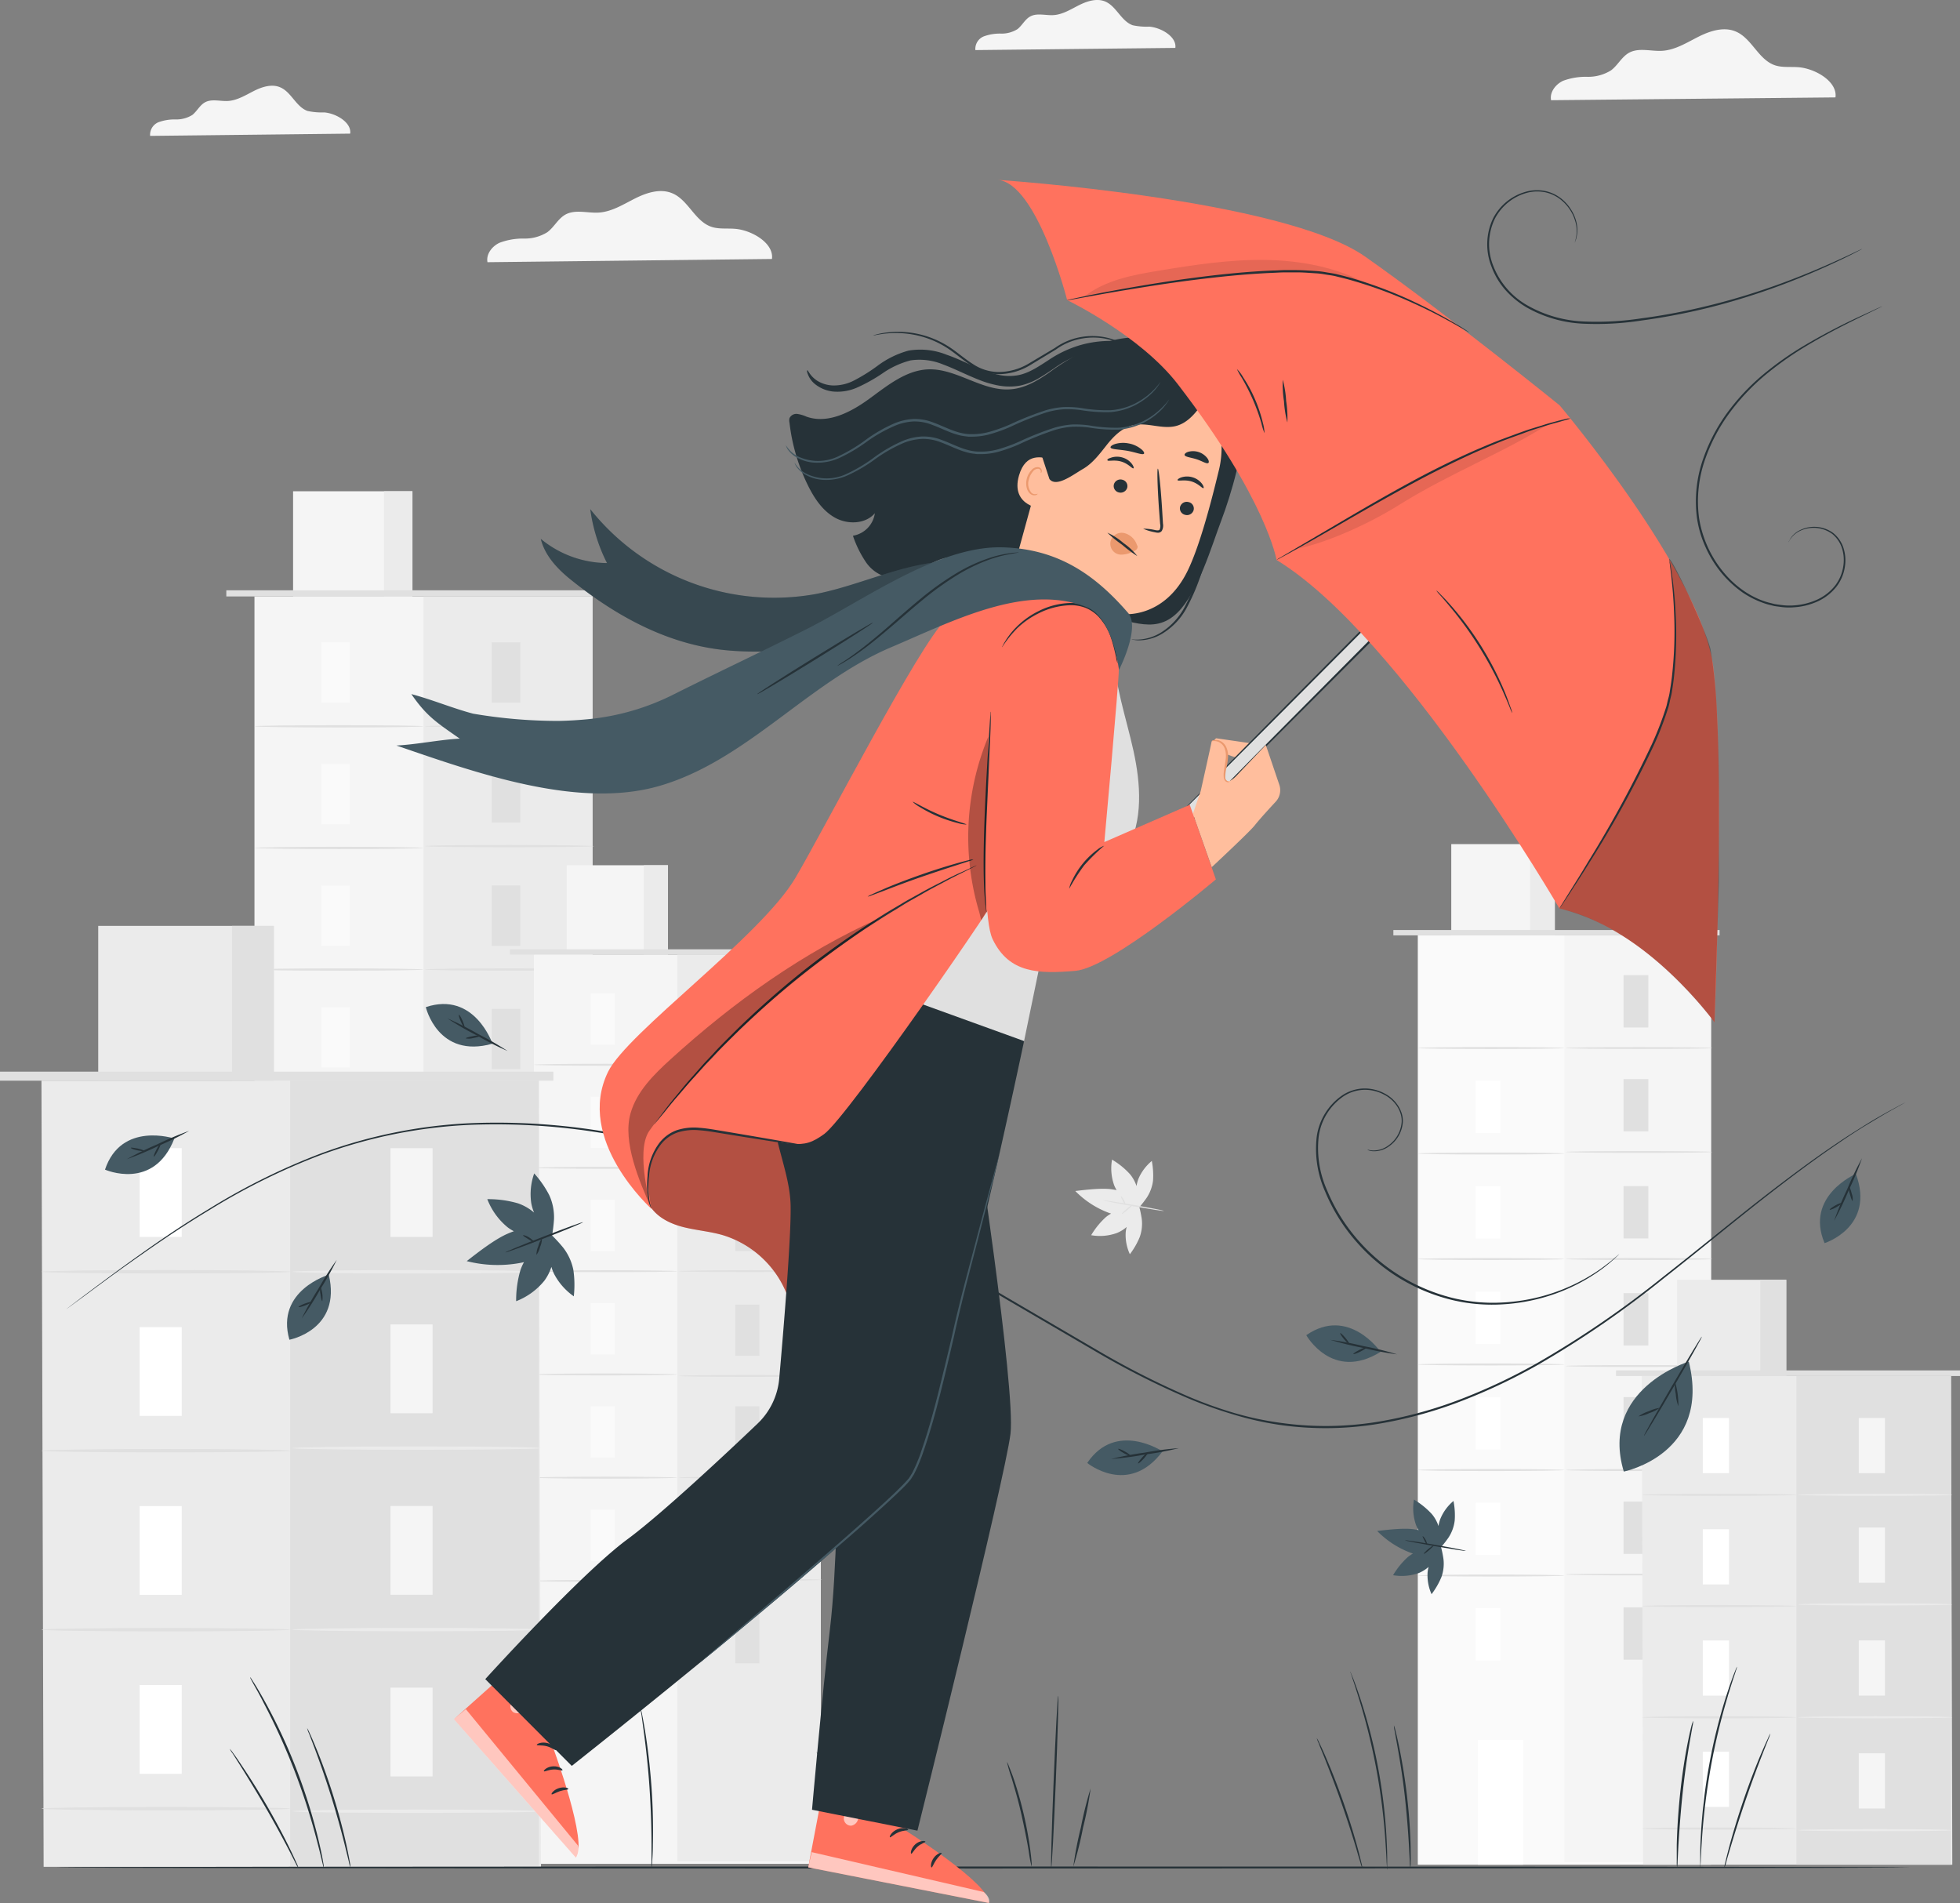 <svg xmlns="http://www.w3.org/2000/svg" viewBox="0 0 468.53 454.85"><rect x="0" y="0" width="468.53" height="454.85" fill="#808080" stroke="none"/><defs><style>.cls-1{fill:#ebebeb;}.cls-2{fill:#e0e0e0;}.cls-3{fill:#f5f5f5;}.cls-4{fill:#fafafa;}.cls-5{fill:#fff;}.cls-6{fill:#263238;}.cls-7{fill:#ffbe9d;}.cls-8{fill:#eb996e;}.cls-9{fill:#ff725e;}.cls-10{opacity:0.3;}.cls-11{fill:#455a64;}.cls-12{opacity:0.6;}.cls-13{opacity:0.2;}.cls-14{opacity:0.1;}</style></defs><title>wind</title><g id="Background_Complete" data-name="Background Complete"><path class="cls-1" d="M287.05,307.6a9,9,0,0,0-.47,1.76,8.53,8.53,0,0,0-1.59-2.87,18.22,18.22,0,0,0-4.13-3.37l-.13-.09a12,12,0,0,0,.53,6.2,9.48,9.48,0,0,0,.56,1.1c-.38-.08-.76-.14-1.15-.2-2.59-.36-6.72.18-8.73.41a22,22,0,0,0,8,5.21l.56.19a8,8,0,0,0-1.31.9,18.77,18.77,0,0,0-3.37,4.13l-.09.13a11.91,11.91,0,0,0,6.2-.54,8.21,8.21,0,0,0,2.3-1.43,7.58,7.58,0,0,0-.24,1.33,11,11,0,0,0,1,5.19l.08-.11a17.89,17.89,0,0,0,2.28-4,9.46,9.46,0,0,0,.48-4.33,26.14,26.14,0,0,0-.57-2.81h0a26.24,26.24,0,0,0,1.77-2.27,9.57,9.57,0,0,0,1.5-4.09,18.49,18.49,0,0,0-.27-4.56l0-.14A11.21,11.21,0,0,0,287.05,307.6Z" transform="translate(-14.9 -25.87)"/><path class="cls-2" d="M293.13,315.3c0,.09-3.28-.41-7.3-1.11s-7.26-1.34-7.24-1.43,3.28.41,7.3,1.11S293.15,315.21,293.13,315.3Z" transform="translate(-14.9 -25.87)"/><path class="cls-2" d="M285.43,314c.06.07-.42.57-1.07,1.13s-1.23.95-1.29.88.42-.58,1.07-1.13S285.37,313.91,285.43,314Z" transform="translate(-14.9 -25.87)"/><path class="cls-2" d="M283.86,313.84c-.09,0-.3-.44-.58-1s-.52-1-.45-1.06.45.33.75.91S284,313.81,283.86,313.84Z" transform="translate(-14.9 -25.87)"/><path class="cls-3" d="M199.43,87.77c.52-3.78-4.82-6.89-8.82-7.21-1.91-.16-3.9.13-5.71-.5-3.92-1.36-5.49-6.43-9.31-8-2.87-1.2-6.16-.13-8.93,1.27s-5.52,3.15-8.62,3.35c-2.69.17-5.62-.83-8,.49-1.76,1-2.68,3-4.3,4.2a10.16,10.16,0,0,1-5.61,1.52,15.91,15.91,0,0,0-5.8,1c-1.79.82-3.27,2.71-2.9,4.65Z" transform="translate(-14.9 -25.87)"/><rect class="cls-3" x="60.83" y="142.56" width="80.8" height="256.07"/><rect class="cls-1" x="101.23" y="142.56" width="40.4" height="255.36"/><rect class="cls-3" x="70.06" y="117.42" width="28.53" height="25.14"/><rect class="cls-1" x="91.79" y="117.42" width="6.8" height="25.14"/><polyline class="cls-2" points="54.1 142.56 54.1 141.09 144 141.09 144 142.56"/><rect class="cls-4" x="76.78" y="153.52" width="6.84" height="14.42"/><path class="cls-2" d="M116.14,199.47c0,.15-9,.28-20.2.28s-20.2-.13-20.2-.28,9-.27,20.2-.27S116.14,199.32,116.14,199.47Z" transform="translate(-14.9 -25.87)"/><rect class="cls-2" x="117.53" y="153.52" width="6.84" height="14.42"/><path class="cls-2" d="M156.89,199.47c0,.15-9,.28-20.2.28s-20.2-.13-20.2-.28,9-.27,20.2-.27S156.89,199.32,156.89,199.47Z" transform="translate(-14.9 -25.87)"/><rect class="cls-2" x="117.53" y="182.16" width="6.84" height="14.42"/><path class="cls-2" d="M156.89,228.1c0,.16-9,.28-20.2.28s-20.2-.12-20.2-.28,9-.27,20.2-.27S156.89,228,156.89,228.1Z" transform="translate(-14.9 -25.87)"/><rect class="cls-2" x="117.53" y="211.65" width="6.84" height="14.42"/><path class="cls-2" d="M156.89,257.6c0,.15-9,.27-20.2.27s-20.2-.12-20.2-.27,9-.28,20.2-.28S156.89,257.45,156.89,257.6Z" transform="translate(-14.9 -25.87)"/><rect class="cls-2" x="117.53" y="241.15" width="6.84" height="14.42"/><path class="cls-2" d="M156.89,287.09c0,.16-9,.28-20.2.28s-20.2-.12-20.2-.28,9-.27,20.2-.27S156.89,286.94,156.89,287.09Z" transform="translate(-14.9 -25.87)"/><rect class="cls-2" x="117.53" y="269.8" width="6.84" height="14.42"/><path class="cls-2" d="M156.89,315.74c0,.16-9,.28-20.2.28s-20.2-.12-20.2-.28,9-.27,20.2-.27S156.89,315.59,156.89,315.74Z" transform="translate(-14.9 -25.87)"/><rect class="cls-2" x="117.53" y="298.57" width="6.84" height="14.42"/><rect class="cls-2" x="117.53" y="327.71" width="6.84" height="14.42"/><path class="cls-2" d="M156.89,344.51c0,.15-9,.28-20.2.28s-20.2-.13-20.2-.28,9-.27,20.2-.27S156.89,344.36,156.89,344.51Z" transform="translate(-14.9 -25.87)"/><rect class="cls-4" x="76.78" y="182.59" width="6.84" height="14.42"/><path class="cls-2" d="M116.14,228.54c0,.15-9,.28-20.2.28s-20.2-.13-20.2-.28,9-.28,20.2-.28S116.14,228.39,116.14,228.54Z" transform="translate(-14.9 -25.87)"/><rect class="cls-4" x="76.78" y="211.66" width="6.84" height="14.42"/><path class="cls-2" d="M116.14,257.61c0,.15-9,.27-20.2.27s-20.2-.12-20.2-.27,9-.28,20.2-.28S116.14,257.46,116.14,257.61Z" transform="translate(-14.9 -25.87)"/><rect class="cls-4" x="76.78" y="240.73" width="6.84" height="14.42"/><path class="cls-2" d="M116.14,286.68c0,.15-9,.27-20.2.27s-20.2-.12-20.2-.27,9-.28,20.2-.28S116.14,286.52,116.14,286.68Z" transform="translate(-14.9 -25.87)"/><rect class="cls-4" x="76.78" y="269.8" width="6.84" height="14.42"/><path class="cls-2" d="M116.14,315.74c0,.16-9,.28-20.2.28s-20.2-.12-20.2-.28,9-.27,20.2-.27S116.14,315.59,116.14,315.74Z" transform="translate(-14.9 -25.87)"/><rect class="cls-4" x="76.78" y="298.87" width="6.84" height="14.42"/><path class="cls-2" d="M116.14,344.81c0,.16-9,.28-20.2.28s-20.2-.12-20.2-.28,9-.27,20.2-.27S116.14,344.66,116.14,344.81Z" transform="translate(-14.9 -25.87)"/><rect class="cls-4" x="76.78" y="327.93" width="6.84" height="14.42"/><rect class="cls-3" x="127.63" y="228.15" width="68.58" height="217.34"/><rect class="cls-1" x="161.92" y="228.15" width="34.29" height="216.74"/><rect class="cls-3" x="135.46" y="206.81" width="24.22" height="21.34"/><rect class="cls-1" x="153.9" y="206.81" width="5.77" height="21.34"/><polyline class="cls-2" points="121.91 228.15 121.91 226.9 198.22 226.9 198.22 228.15"/><rect class="cls-4" x="141.17" y="237.45" width="5.8" height="12.24"/><path class="cls-2" d="M176.82,280.36c0,.13-7.67.24-17.14.24s-17.15-.11-17.15-.24,7.68-.23,17.15-.23S176.82,280.24,176.82,280.36Z" transform="translate(-14.9 -25.87)"/><rect class="cls-2" x="175.75" y="237.45" width="5.8" height="12.24"/><path class="cls-2" d="M211.41,280.36c0,.13-7.68.24-17.14.24s-17.15-.11-17.15-.24,7.68-.23,17.15-.23S211.41,280.24,211.41,280.36Z" transform="translate(-14.9 -25.87)"/><rect class="cls-2" x="175.75" y="261.76" width="5.8" height="12.24"/><path class="cls-2" d="M211.41,304.67c0,.13-7.68.23-17.14.23s-17.15-.1-17.15-.23,7.68-.24,17.15-.24S211.41,304.54,211.41,304.67Z" transform="translate(-14.9 -25.87)"/><rect class="cls-2" x="175.75" y="286.79" width="5.8" height="12.24"/><path class="cls-2" d="M211.41,329.7c0,.13-7.68.23-17.14.23s-17.15-.1-17.15-.23,7.68-.23,17.15-.23S211.41,329.57,211.41,329.7Z" transform="translate(-14.9 -25.87)"/><rect class="cls-2" x="175.75" y="311.83" width="5.8" height="12.24"/><path class="cls-2" d="M211.41,354.74c0,.12-7.68.23-17.14.23s-17.15-.11-17.15-.23,7.68-.24,17.15-.24S211.41,354.61,211.41,354.74Z" transform="translate(-14.9 -25.87)"/><rect class="cls-2" x="175.75" y="336.14" width="5.8" height="12.24"/><path class="cls-2" d="M211.41,379.05c0,.13-7.68.24-17.14.24s-17.15-.11-17.15-.24,7.68-.23,17.15-.23S211.41,378.93,211.41,379.05Z" transform="translate(-14.9 -25.87)"/><rect class="cls-2" x="175.75" y="360.56" width="5.8" height="12.24"/><rect class="cls-2" x="175.75" y="385.3" width="5.8" height="12.24"/><path class="cls-2" d="M211.41,403.47c0,.13-7.68.24-17.14.24s-17.15-.11-17.15-.24,7.68-.23,17.15-.23S211.41,403.34,211.41,403.47Z" transform="translate(-14.9 -25.87)"/><rect class="cls-4" x="141.17" y="262.13" width="5.8" height="12.24"/><path class="cls-2" d="M176.82,305c0,.13-7.67.23-17.14.23s-17.15-.1-17.15-.23,7.68-.24,17.15-.24S176.82,304.91,176.82,305Z" transform="translate(-14.9 -25.87)"/><rect class="cls-4" x="141.17" y="286.8" width="5.8" height="12.24"/><path class="cls-2" d="M176.82,329.71c0,.13-7.67.23-17.14.23s-17.15-.1-17.15-.23,7.68-.23,17.15-.23S176.82,329.58,176.82,329.71Z" transform="translate(-14.9 -25.87)"/><rect class="cls-4" x="141.17" y="311.47" width="5.8" height="12.24"/><path class="cls-2" d="M176.82,354.38c0,.13-7.67.24-17.14.24s-17.15-.11-17.15-.24,7.68-.23,17.15-.23S176.82,354.25,176.82,354.38Z" transform="translate(-14.9 -25.87)"/><rect class="cls-4" x="141.17" y="336.14" width="5.8" height="12.24"/><path class="cls-2" d="M176.82,379.05c0,.13-7.67.24-17.14.24s-17.15-.11-17.15-.24,7.68-.23,17.15-.23S176.82,378.93,176.82,379.05Z" transform="translate(-14.9 -25.87)"/><rect class="cls-4" x="141.17" y="360.82" width="5.8" height="12.24"/><path class="cls-2" d="M176.82,403.73c0,.13-7.67.23-17.14.23s-17.15-.1-17.15-.23,7.68-.24,17.15-.24S176.82,403.6,176.82,403.73Z" transform="translate(-14.9 -25.87)"/><rect class="cls-4" x="141.17" y="385.49" width="5.8" height="12.24"/><polygon class="cls-1" points="129.32 446.2 10.43 446.2 9.91 258.29 128.8 258.29 129.32 446.2"/><rect class="cls-2" x="69.36" y="258.29" width="59.45" height="187.91"/><rect class="cls-1" x="23.48" y="221.3" width="41.98" height="36.99"/><rect class="cls-2" x="55.46" y="221.3" width="10.01" height="36.99"/><rect class="cls-2" y="256.14" width="132.28" height="2.16"/><rect class="cls-5" x="33.38" y="274.43" width="10.06" height="21.22"/><path class="cls-2" d="M84.26,329.84c0,.23-13.31.41-29.72.41s-29.73-.18-29.73-.41,13.31-.4,29.73-.4S84.26,329.62,84.26,329.84Z" transform="translate(-14.9 -25.87)"/><rect class="cls-3" x="93.34" y="274.43" width="10.06" height="21.22"/><path class="cls-1" d="M144.23,329.84c0,.23-13.31.41-29.73.41s-29.72-.18-29.72-.41,13.3-.4,29.72-.4S144.23,329.62,144.23,329.84Z" transform="translate(-14.9 -25.87)"/><rect class="cls-3" x="93.34" y="316.56" width="10.06" height="21.22"/><path class="cls-1" d="M144.23,372c0,.22-13.31.4-29.73.4s-29.72-.18-29.72-.4,13.3-.41,29.72-.41S144.23,371.75,144.23,372Z" transform="translate(-14.9 -25.87)"/><rect class="cls-3" x="93.34" y="359.96" width="10.06" height="21.22"/><path class="cls-1" d="M144.23,415.38c0,.22-13.31.4-29.73.4s-29.72-.18-29.72-.4,13.3-.41,29.72-.41S144.23,415.15,144.23,415.38Z" transform="translate(-14.9 -25.87)"/><rect class="cls-3" x="93.34" y="403.37" width="10.06" height="21.22"/><path class="cls-1" d="M144.23,458.78c0,.23-13.31.41-29.73.41s-29.72-.18-29.72-.41,13.3-.4,29.72-.4S144.23,458.56,144.23,458.78Z" transform="translate(-14.9 -25.87)"/><rect class="cls-5" x="33.38" y="317.2" width="10.06" height="21.22"/><path class="cls-2" d="M84.26,372.62c0,.22-13.31.4-29.72.4s-29.73-.18-29.73-.4,13.31-.41,29.73-.41S84.26,372.39,84.26,372.62Z" transform="translate(-14.9 -25.87)"/><rect class="cls-5" x="33.38" y="359.98" width="10.06" height="21.22"/><path class="cls-2" d="M84.26,415.39c0,.23-13.31.41-29.72.41s-29.73-.18-29.73-.41,13.31-.4,29.73-.4S84.26,415.17,84.26,415.39Z" transform="translate(-14.9 -25.87)"/><rect class="cls-5" x="33.38" y="402.75" width="10.06" height="21.22"/><path class="cls-2" d="M84.26,458.17c0,.22-13.31.4-29.72.4s-29.73-.18-29.73-.4,13.31-.41,29.73-.41S84.26,457.94,84.26,458.17Z" transform="translate(-14.9 -25.87)"/><rect class="cls-4" x="338.92" y="223.57" width="70.09" height="222.13"/><rect class="cls-3" x="373.96" y="223.57" width="35.05" height="221.52"/><rect class="cls-3" x="346.92" y="201.76" width="24.75" height="21.81"/><rect class="cls-1" x="365.77" y="201.76" width="5.9" height="21.81"/><polyline class="cls-2" points="333.08 223.57 333.08 222.29 411.06 222.29 411.06 223.57"/><rect class="cls-4" x="352.75" y="233.08" width="5.93" height="12.51"/><path class="cls-2" d="M388.87,276.36c0,.14-7.85.24-17.52.24s-17.53-.1-17.53-.24,7.85-.23,17.53-.23S388.87,276.23,388.87,276.36Z" transform="translate(-14.9 -25.87)"/><rect class="cls-2" x="388.1" y="233.08" width="5.93" height="12.51"/><path class="cls-2" d="M424.22,276.36c0,.14-7.85.24-17.52.24s-17.53-.1-17.53-.24,7.85-.23,17.53-.23S424.22,276.23,424.22,276.36Z" transform="translate(-14.9 -25.87)"/><rect class="cls-2" x="388.1" y="257.92" width="5.93" height="12.51"/><path class="cls-2" d="M424.22,301.2c0,.13-7.85.24-17.52.24s-17.53-.11-17.53-.24S397,301,406.7,301,424.22,301.07,424.22,301.2Z" transform="translate(-14.9 -25.87)"/><rect class="cls-2" x="388.1" y="283.5" width="5.93" height="12.51"/><path class="cls-2" d="M424.22,326.79c0,.13-7.85.24-17.52.24s-17.53-.11-17.53-.24,7.85-.24,17.53-.24S424.22,326.66,424.22,326.79Z" transform="translate(-14.9 -25.87)"/><rect class="cls-2" x="388.1" y="309.09" width="5.93" height="12.51"/><path class="cls-2" d="M424.22,352.37c0,.14-7.85.24-17.52.24s-17.53-.1-17.53-.24,7.85-.23,17.53-.23S424.22,352.24,424.22,352.37Z" transform="translate(-14.9 -25.87)"/><rect class="cls-2" x="388.1" y="333.94" width="5.93" height="12.51"/><path class="cls-2" d="M424.22,377.23c0,.13-7.85.24-17.52.24s-17.53-.11-17.53-.24S397,377,406.7,377,424.22,377.1,424.22,377.23Z" transform="translate(-14.9 -25.87)"/><rect class="cls-2" x="388.1" y="358.9" width="5.93" height="12.51"/><rect class="cls-2" x="388.1" y="384.18" width="5.93" height="12.51"/><path class="cls-2" d="M424.22,402.18c0,.14-7.85.24-17.52.24s-17.53-.1-17.53-.24S397,402,406.7,402,424.22,402.05,424.22,402.18Z" transform="translate(-14.9 -25.87)"/><rect class="cls-5" x="352.75" y="258.29" width="5.93" height="12.51"/><path class="cls-2" d="M388.87,301.58c0,.13-7.85.24-17.52.24s-17.53-.11-17.53-.24,7.85-.24,17.53-.24S388.87,301.45,388.87,301.58Z" transform="translate(-14.9 -25.87)"/><rect class="cls-5" x="352.75" y="283.51" width="5.93" height="12.51"/><path class="cls-2" d="M388.87,326.8c0,.13-7.85.24-17.52.24s-17.53-.11-17.53-.24,7.85-.24,17.53-.24S388.87,326.66,388.87,326.8Z" transform="translate(-14.9 -25.87)"/><rect class="cls-5" x="352.75" y="308.73" width="5.93" height="12.51"/><path class="cls-2" d="M388.87,352c0,.13-7.85.24-17.52.24s-17.53-.11-17.53-.24,7.85-.24,17.53-.24S388.87,351.88,388.87,352Z" transform="translate(-14.9 -25.87)"/><rect class="cls-5" x="352.75" y="333.94" width="5.93" height="12.51"/><path class="cls-2" d="M388.87,377.23c0,.13-7.85.24-17.52.24s-17.53-.11-17.53-.24,7.85-.24,17.53-.24S388.87,377.1,388.87,377.23Z" transform="translate(-14.9 -25.87)"/><rect class="cls-5" x="352.75" y="359.16" width="5.93" height="12.51"/><path class="cls-2" d="M388.87,402.45c0,.13-7.85.23-17.52.23s-17.53-.1-17.53-.23,7.85-.24,17.53-.24S388.87,402.31,388.87,402.45Z" transform="translate(-14.9 -25.87)"/><rect class="cls-5" x="352.75" y="384.38" width="5.93" height="12.51"/><rect class="cls-5" x="353.27" y="415.86" width="10.82" height="29.84"/><polygon class="cls-1" points="466.69 445.7 392.78 445.7 392.46 328.89 466.37 328.89 466.69 445.7"/><rect class="cls-2" x="429.42" y="328.89" width="36.95" height="116.81"/><rect class="cls-1" x="400.9" y="305.89" width="26.1" height="23"/><rect class="cls-2" x="420.78" y="305.89" width="6.22" height="23"/><rect class="cls-2" x="386.3" y="327.55" width="82.23" height="1.34"/><rect class="cls-5" x="407.05" y="338.92" width="6.26" height="13.19"/><path class="cls-2" d="M444.32,383.15c0,.14-8.27.26-18.48.26s-18.48-.12-18.48-.26,8.28-.25,18.48-.25S444.32,383,444.32,383.15Z" transform="translate(-14.9 -25.87)"/><rect class="cls-3" x="444.33" y="338.92" width="6.26" height="13.19"/><path class="cls-1" d="M481.6,383.15c0,.14-8.28.26-18.48.26s-18.48-.12-18.48-.26,8.27-.25,18.48-.25S481.6,383,481.6,383.15Z" transform="translate(-14.9 -25.87)"/><rect class="cls-3" x="444.33" y="365.11" width="6.26" height="13.19"/><path class="cls-1" d="M481.6,409.34c0,.14-8.28.26-18.48.26s-18.48-.12-18.48-.26,8.27-.25,18.48-.25S481.6,409.21,481.6,409.34Z" transform="translate(-14.9 -25.87)"/><rect class="cls-3" x="444.33" y="392.09" width="6.26" height="13.19"/><path class="cls-1" d="M481.6,436.33c0,.13-8.28.25-18.48.25s-18.48-.12-18.48-.25,8.27-.26,18.48-.26S481.6,436.19,481.6,436.33Z" transform="translate(-14.9 -25.87)"/><rect class="cls-3" x="444.33" y="419.07" width="6.26" height="13.19"/><path class="cls-1" d="M481.6,463.31c0,.14-8.28.25-18.48.25s-18.48-.11-18.48-.25,8.27-.26,18.48-.26S481.6,463.17,481.6,463.31Z" transform="translate(-14.9 -25.87)"/><rect class="cls-5" x="407.05" y="365.51" width="6.26" height="13.19"/><path class="cls-2" d="M444.32,409.74c0,.14-8.27.26-18.48.26s-18.48-.12-18.48-.26,8.28-.25,18.48-.25S444.32,409.61,444.32,409.74Z" transform="translate(-14.9 -25.87)"/><rect class="cls-5" x="407.05" y="392.1" width="6.26" height="13.19"/><path class="cls-2" d="M444.32,436.33c0,.14-8.27.26-18.48.26s-18.48-.12-18.48-.26,8.28-.25,18.48-.25S444.32,436.2,444.32,436.33Z" transform="translate(-14.9 -25.87)"/><rect class="cls-5" x="407.05" y="418.69" width="6.26" height="13.19"/><path class="cls-2" d="M444.32,462.92c0,.14-8.27.26-18.48.26s-18.48-.12-18.48-.26,8.28-.25,18.48-.25S444.32,462.79,444.32,462.92Z" transform="translate(-14.9 -25.87)"/><path class="cls-3" d="M453.66,49.15c.52-3.78-4.81-6.89-8.82-7.21-1.91-.16-3.9.14-5.71-.49-3.92-1.37-5.48-6.44-9.31-8.05-2.86-1.21-6.16-.14-8.93,1.26s-5.52,3.15-8.61,3.35c-2.7.17-5.63-.83-8,.49-1.75,1-2.67,3-4.29,4.2a10.31,10.31,0,0,1-5.62,1.53,15.65,15.65,0,0,0-5.79.94c-1.79.82-3.28,2.72-2.9,4.65Z" transform="translate(-14.9 -25.87)"/><path class="cls-3" d="M98.61,57.81c.37-2.66-3.38-4.85-6.2-5.07a16.23,16.23,0,0,1-4-.35c-2.76-1-3.86-4.53-6.55-5.66-2-.85-4.34-.1-6.29.89S71.67,49.83,69.49,50c-1.9.13-4-.58-5.62.35-1.23.69-1.88,2.11-3,3a7.28,7.28,0,0,1-4,1.07,11.17,11.17,0,0,0-4.08.66,3.23,3.23,0,0,0-2,3.27Z" transform="translate(-14.9 -25.87)"/><path class="cls-3" d="M295.86,37.32c.37-2.66-3.39-4.85-6.21-5.08a15.73,15.73,0,0,1-4-.34c-2.76-1-3.86-4.53-6.56-5.67-2-.84-4.33-.09-6.28.89s-3.88,2.22-6.06,2.36c-1.9.12-4-.58-5.62.35-1.23.69-1.88,2.11-3,3a7.13,7.13,0,0,1-4,1.07,11.15,11.15,0,0,0-4.07.67,3.23,3.23,0,0,0-2,3.27Z" transform="translate(-14.9 -25.87)"/></g><g id="Floor"><path class="cls-6" d="M471.58,472.22c0,.15-99.21.26-221.57.26s-221.59-.11-221.59-.26S127.61,472,250,472,471.58,472.08,471.58,472.22Z" transform="translate(-14.9 -25.87)"/></g><g id="Wind"><path class="cls-6" d="M30.74,338.79s.33-.27,1-.78l2.95-2.24c2.62-1.95,6.45-4.86,11.48-8.47s11.25-8,18.78-12.54a155.86,155.86,0,0,1,26.79-13.24,118.87,118.87,0,0,1,35.43-7.18,156.42,156.42,0,0,1,41.35,3.8A223.52,223.52,0,0,1,212,313,483.1,483.1,0,0,1,255.65,336l21.62,12.63a196.38,196.38,0,0,0,21.65,11,100.51,100.51,0,0,0,11.13,4A76.13,76.13,0,0,0,321.36,366a77.31,77.31,0,0,0,22.34-.21,100.7,100.7,0,0,0,20.58-5.57,136.13,136.13,0,0,0,18.19-8.62,234.15,234.15,0,0,0,29.85-20.43c8.72-6.82,16.44-13.21,23.39-18.62s13.05-9.91,18.2-13.36c2.56-1.75,4.9-3.19,6.92-4.46s3.79-2.25,5.21-3.06l3.26-1.76,1.12-.58s-.36.22-1.09.63l-3.24,1.81c-1.41.82-3.14,1.86-5.18,3.09s-4.34,2.74-6.89,4.5c-5.12,3.47-11.22,8-18.13,13.42s-14.63,11.84-23.34,18.68A233.36,233.36,0,0,1,382.69,352a135.93,135.93,0,0,1-18.25,8.67,101.09,101.09,0,0,1-20.67,5.62,77.55,77.55,0,0,1-22.48.22A75.53,75.53,0,0,1,309.91,364a103.55,103.55,0,0,1-11.19-4A196.43,196.43,0,0,1,277,349l-21.63-12.63a484.9,484.9,0,0,0-43.63-22.94,223.43,223.43,0,0,0-43.34-14.86,156.47,156.47,0,0,0-41.23-3.84,118.53,118.53,0,0,0-35.32,7.1A155.34,155.34,0,0,0,65.1,315c-7.54,4.53-13.75,8.88-18.81,12.45s-8.9,6.47-11.53,8.4l-3,2.2Z" transform="translate(-14.9 -25.87)"/><path class="cls-6" d="M341.76,300.66a1.56,1.56,0,0,1,.35.06,4.69,4.69,0,0,0,1.05.13,6,6,0,0,0,3.74-1.28,7.55,7.55,0,0,0,3.05-5.36c.23-2.47-1.42-5.29-4.2-6.71a9.67,9.67,0,0,0-4.69-1.15,9.36,9.36,0,0,0-5,1.56,13.92,13.92,0,0,0-5.94,9.7,24.7,24.7,0,0,0,2,12.73,43,43,0,0,0,7.37,11.88,44,44,0,0,0,22.81,13.92,40.82,40.82,0,0,0,11.76,1.05,44.81,44.81,0,0,0,23.62-8.14c1.42-1.05,2.51-1.89,3.2-2.52l.82-.69.28-.22s-.07.09-.25.26l-.78.73a39,39,0,0,1-3.15,2.6,44,44,0,0,1-13.46,6.64,45.38,45.38,0,0,1-10.26,1.78,41.34,41.34,0,0,1-11.89-1,44.13,44.13,0,0,1-23.09-14,43.06,43.06,0,0,1-7.45-12,25.14,25.14,0,0,1-2-13,14.37,14.37,0,0,1,6.18-10,9.82,9.82,0,0,1,5.21-1.6,10.16,10.16,0,0,1,4.87,1.22c2.87,1.5,4.58,4.46,4.31,7.06a7.69,7.69,0,0,1-3.22,5.5,6,6,0,0,1-3.87,1.22,4.12,4.12,0,0,1-1-.18A1.86,1.86,0,0,1,341.76,300.66Z" transform="translate(-14.9 -25.87)"/><path class="cls-6" d="M442.45,155.46a2,2,0,0,1,.15-.34c.06-.11.13-.25.2-.41l.37-.52a6.29,6.29,0,0,1,1.31-1.21,7.68,7.68,0,0,1,8.64.29,7.51,7.51,0,0,1,2.4,3.41,9.65,9.65,0,0,1,.39,4.66,10.31,10.31,0,0,1-2,4.74,12.12,12.12,0,0,1-4.37,3.47,15.9,15.9,0,0,1-5.78,1.47,14.27,14.27,0,0,1-3.13-.08c-.53-.08-1.06-.13-1.59-.22l-1.57-.39a21.77,21.77,0,0,1-6-2.84,25.94,25.94,0,0,1-5.08-4.71,26.8,26.8,0,0,1-3.77-6.11,25.79,25.79,0,0,1-2.08-7.09,30.78,30.78,0,0,1,1.61-14.37,42,42,0,0,1,6.51-11.83,52.11,52.11,0,0,1,8.59-8.7,75.84,75.84,0,0,1,8.74-6.09,148.63,148.63,0,0,1,13.64-7.15l3.8-1.76,1-.44a1.37,1.37,0,0,1,.34-.13,2,2,0,0,1-.32.18l-1,.49-3.76,1.84c-3.26,1.61-8,3.91-13.54,7.28a77.24,77.24,0,0,0-8.66,6.11,51.65,51.65,0,0,0-8.47,8.66,41.64,41.64,0,0,0-6.42,11.71,30.32,30.32,0,0,0-1.57,14.13c1.44,9.7,8.31,18.05,16.56,20.36l1.53.38c.52.09,1,.15,1.55.22a14.18,14.18,0,0,0,3.05.1,15.93,15.93,0,0,0,5.63-1.41,11.69,11.69,0,0,0,4.23-3.33,10,10,0,0,0,1.94-4.55,9.34,9.34,0,0,0-.34-4.49,7.29,7.29,0,0,0-2.27-3.29,7.59,7.59,0,0,0-6.17-1.28,7.32,7.32,0,0,0-2.2.89,6.19,6.19,0,0,0-1.31,1.15c-.15.18-.27.35-.39.49s-.16.28-.22.4A1.28,1.28,0,0,1,442.45,155.46Z" transform="translate(-14.9 -25.87)"/><path class="cls-6" d="M391.32,83.9s.17-.46.34-1.36a7.94,7.94,0,0,0-.27-4,9.44,9.44,0,0,0-1.24-2.6,10.19,10.19,0,0,0-2.35-2.5,9,9,0,0,0-3.54-1.62,9.55,9.55,0,0,0-4.37.14,12.26,12.26,0,0,0-7.65,6.19,14,14,0,0,0-.37,11.29,18.57,18.57,0,0,0,8.3,9.51,29.71,29.71,0,0,0,13.25,3.76,71.1,71.1,0,0,0,13.93-.76c4.48-.59,8.77-1.38,12.83-2.29s7.87-1.93,11.4-3,6.8-2.18,9.75-3.28c5.9-2.18,10.55-4.25,13.75-5.72,1.6-.72,2.83-1.32,3.67-1.72l.95-.44.34-.14a2.11,2.11,0,0,1-.31.19l-.94.49c-.82.42-2,1.05-3.62,1.81-3.18,1.52-7.82,3.64-13.71,5.88-2.95,1.12-6.21,2.26-9.75,3.35s-7.36,2.15-11.43,3.06-8.37,1.72-12.87,2.32a70.27,70.27,0,0,1-14,.78,30.17,30.17,0,0,1-13.48-3.84,21.08,21.08,0,0,1-5.2-4.25,17.64,17.64,0,0,1-3.29-5.54A14.45,14.45,0,0,1,371.85,78a12.62,12.62,0,0,1,7.95-6.34,9.78,9.78,0,0,1,4.52-.12A9.33,9.33,0,0,1,388,73.25a10,10,0,0,1,2.37,2.59,9.54,9.54,0,0,1,1.24,2.68,7.89,7.89,0,0,1,.17,4,5.28,5.28,0,0,1-.3,1A1.55,1.55,0,0,1,391.32,83.9Z" transform="translate(-14.9 -25.87)"/></g><g id="Plants"><path class="cls-6" d="M69.81,443.87a5.94,5.94,0,0,1,.81,1c.5.67,1.2,1.66,2,2.89,1.68,2.47,3.9,5.94,6.18,9.89S83,465.27,84.31,468c.65,1.34,1.15,2.44,1.49,3.2a5.64,5.64,0,0,1,.46,1.21,6.12,6.12,0,0,1-.65-1.12L84,468.12c-1.38-2.64-3.32-6.27-5.59-10.2s-4.44-7.43-6-9.94l-1.9-3A6.29,6.29,0,0,1,69.81,443.87Z" transform="translate(-14.9 -25.87)"/><path class="cls-6" d="M74.69,426.73a1.65,1.65,0,0,1,.3.4l.77,1.2c.66,1.05,1.57,2.61,2.64,4.55a133.08,133.08,0,0,1,7.32,15.74,133.83,133.83,0,0,1,5.2,16.55c.52,2.16.9,3.92,1.12,5.15.09.56.17,1,.24,1.4a1.72,1.72,0,0,1,0,.5,1.55,1.55,0,0,1-.15-.47c-.09-.38-.21-.84-.34-1.39-.28-1.21-.71-2.95-1.28-5.1a156,156,0,0,0-5.33-16.45,156.9,156.9,0,0,0-7.16-15.75c-1-2-1.88-3.54-2.49-4.62l-.68-1.26A2,2,0,0,1,74.69,426.73Z" transform="translate(-14.9 -25.87)"/><path class="cls-6" d="M88.32,438.93a8,8,0,0,1,.62,1.23c.38.8.89,2,1.49,3.44,1.21,2.92,2.74,7,4.18,11.63s2.5,8.86,3.17,11.95c.33,1.55.58,2.8.72,3.68a6.49,6.49,0,0,1,.18,1.36,6.27,6.27,0,0,1-.38-1.32c-.23-1-.53-2.18-.88-3.63-.76-3.07-1.88-7.29-3.31-11.88s-2.9-8.71-4-11.66l-1.33-3.49A5.91,5.91,0,0,1,88.32,438.93Z" transform="translate(-14.9 -25.87)"/><path class="cls-6" d="M329.67,441.31a6.29,6.29,0,0,1,.61,1.15c.37.75.87,1.84,1.47,3.21,1.19,2.74,2.73,6.56,4.24,10.86s2.69,8.25,3.47,11.13c.38,1.44.68,2.62.86,3.43a6.37,6.37,0,0,1,.24,1.28,5.58,5.58,0,0,1-.43-1.23c-.28-.89-.62-2-1-3.37-.86-2.86-2.1-6.78-3.6-11.07s-3-8.12-4.09-10.89c-.53-1.3-1-2.4-1.31-3.27A6.25,6.25,0,0,1,329.67,441.31Z" transform="translate(-14.9 -25.87)"/><path class="cls-6" d="M337.64,425.37s.09.14.22.44.32.79.53,1.31c.45,1.14,1.05,2.81,1.74,4.9a129,129,0,0,1,6.24,33.63c.11,2.19.15,4,.13,5.2,0,.56,0,1,0,1.41a1.72,1.72,0,0,1,0,.49,1.61,1.61,0,0,1-.06-.49c0-.38-.05-.85-.08-1.41-.05-1.22-.15-3-.3-5.18a148.68,148.68,0,0,0-6.23-33.54c-.64-2.09-1.18-3.78-1.58-4.94-.17-.54-.31-1-.43-1.34A2.84,2.84,0,0,1,337.64,425.37Z" transform="translate(-14.9 -25.87)"/><path class="cls-6" d="M348.11,438.27a7.55,7.55,0,0,1,.38,1.3c.22.85.51,2.08.82,3.6.64,3.05,1.38,7.29,1.93,12s.8,9,.87,12.14c0,1.55.05,2.81,0,3.68a6.64,6.64,0,0,1-.08,1.36,7,7,0,0,1-.12-1.35c-.05-1-.12-2.2-.19-3.68-.17-3.1-.48-7.38-1-12.09s-1.23-8.95-1.78-12l-.65-3.62A6,6,0,0,1,348.11,438.27Z" transform="translate(-14.9 -25.87)"/><path class="cls-6" d="M438.1,440.2a6.52,6.52,0,0,1-.44,1.26c-.35.9-.8,2-1.34,3.39-1.13,2.86-2.62,6.84-4.14,11.27s-2.77,8.5-3.65,11.44c-.42,1.4-.77,2.57-1,3.49a6.9,6.9,0,0,1-.44,1.27,6,6,0,0,1,.24-1.32c.19-.84.5-2.05.89-3.54.8-3,2-7.06,3.52-11.51s3.07-8.41,4.29-11.24c.61-1.41,1.12-2.55,1.49-3.33A7.87,7.87,0,0,1,438.1,440.2Z" transform="translate(-14.9 -25.87)"/><path class="cls-6" d="M430.13,424.25a2.58,2.58,0,0,1-.12.49c-.12.37-.27.82-.44,1.36-.4,1.17-.95,2.88-1.59,5a153.77,153.77,0,0,0-4.06,16.8,157.83,157.83,0,0,0-2.15,17.16c-.15,2.21-.25,4-.3,5.24,0,.57-.06,1-.08,1.43a1.61,1.61,0,0,1-.06.49,1.77,1.77,0,0,1,0-.5c0-.38,0-.85,0-1.43,0-1.24,0-3,.13-5.25a135.18,135.18,0,0,1,2-17.23A130.32,130.32,0,0,1,427.63,431c.69-2.11,1.29-3.8,1.75-5l.53-1.33A2,2,0,0,1,430.13,424.25Z" transform="translate(-14.9 -25.87)"/><path class="cls-6" d="M419.66,437.16a6.3,6.3,0,0,1-.19,1.38c-.17,1-.39,2.23-.66,3.73-.54,3.14-1.19,7.51-1.7,12.35s-.8,9.25-1,12.44c-.08,1.52-.14,2.78-.19,3.78a7.35,7.35,0,0,1-.12,1.38,6.93,6.93,0,0,1-.08-1.39c0-.89,0-2.19,0-3.79.07-3.2.3-7.61.81-12.47s1.22-9.23,1.86-12.37c.31-1.57.6-2.83.82-3.7A8.28,8.28,0,0,1,419.66,437.16Z" transform="translate(-14.9 -25.87)"/><path class="cls-6" d="M168.05,434.29a8.39,8.39,0,0,1,.36,1.47c.19.95.44,2.32.72,4,.55,3.42,1.15,8.17,1.52,13.44s.4,10.07.31,13.53c0,1.73-.1,3.13-.16,4.09a8,8,0,0,1-.16,1.5,9.25,9.25,0,0,1,0-1.5c0-1.06,0-2.44,0-4.09,0-3.46-.12-8.23-.47-13.49s-.91-10-1.37-13.42c-.22-1.64-.41-3-.55-4.06A8.58,8.58,0,0,1,168.05,434.29Z" transform="translate(-14.9 -25.87)"/><path class="cls-6" d="M275.61,453.32a87.32,87.32,0,0,1-1.82,9.42,88.72,88.72,0,0,1-2.32,9.31,86.82,86.82,0,0,1,1.82-9.42A88.72,88.72,0,0,1,275.61,453.32Z" transform="translate(-14.9 -25.87)"/><path class="cls-6" d="M267.86,431.18c.14,0-.12,9.22-.58,20.58s-.95,20.57-1.09,20.57.11-9.22.57-20.59S267.71,431.18,267.86,431.18Z" transform="translate(-14.9 -25.87)"/><path class="cls-6" d="M255.61,447a4.52,4.52,0,0,1,.43.92c.25.6.58,1.49,1,2.59a88.23,88.23,0,0,1,2.52,8.75,90.93,90.93,0,0,1,1.65,9c.15,1.16.25,2.1.29,2.75a4.31,4.31,0,0,1,0,1,31.81,31.81,0,0,1-.69-3.7c-.38-2.29-1-5.45-1.78-8.9s-1.7-6.53-2.37-8.76A32.12,32.12,0,0,1,255.61,447Z" transform="translate(-14.9 -25.87)"/></g><g id="Character"><path class="cls-7" d="M316.23,203.86l-10.6-1.53s-1.39.69.34,2.5,8,3,8,3Z" transform="translate(-14.9 -25.87)"/><path class="cls-2" d="M385.21,134.61c-1.87.53-100.22,100-100.22,100" transform="translate(-14.9 -25.87)"/><path class="cls-6" d="M285,234.61a3.24,3.24,0,0,1,.24-.28l.74-.78,2.86-3,10.62-10.83c9-9.14,21.43-21.72,35.22-35.57s26.32-26.36,35.46-35.34c4.57-4.49,8.29-8.1,10.9-10.56,1.3-1.23,2.32-2.17,3-2.79a8.77,8.77,0,0,1,.83-.68,1.5,1.5,0,0,1,.31-.2l-.28.24c-.2.14-.45.41-.79.72-.69.64-1.69,1.61-3,2.86l-10.78,10.68L335,184.54,299.71,220c-4.51,4.51-8.18,8.16-10.73,10.72L286,233.62l-.77.75A1.88,1.88,0,0,1,285,234.61Z" transform="translate(-14.9 -25.87)"/><path class="cls-2" d="M286.13,235.73l-2.27-2.24c.24-.25,24.87-25.16,49.41-49.81,49.93-50.16,50.8-50.4,51.5-50.6l.88,3.07A1.43,1.43,0,0,0,386,136C383,138.07,324.64,196.78,286.13,235.73Z" transform="translate(-14.9 -25.87)"/><path class="cls-6" d="M286.13,235.73l.51-.54,1.48-1.53,5.7-5.84L315,206.34l31.6-31.83,18.78-18.78,10-9.9,5.14-5,2.63-2.52c.87-.84,1.76-1.69,2.73-2.5l.3.43a2.14,2.14,0,0,1-.44.2l-.25.07-.07-.25-.88-3.07.32.18a1,1,0,0,0-.3.14c-1.67,1.3-3.22,2.88-4.79,4.34l-4.62,4.49-9,8.87-17.09,17-29.87,30L283.9,233.52v-.07l1.67,1.69.57.59-.58-.53-1.73-1.67,0,0,0,0,35.08-35.57,29.8-30,17.08-17.05,9-8.88,4.62-4.49c1.59-1.49,3.09-3,4.87-4.41a1.86,1.86,0,0,1,.43-.2l.26-.07.07.24.88,3.08-.33-.18a.87.87,0,0,0,.29-.13l.3.43c-.91.77-1.8,1.6-2.68,2.44s-1.75,1.69-2.62,2.52l-5.14,5-10,9.89-18.79,18.75L315.25,206.6,294,228l-5.81,5.8-1.51,1.48C286.3,235.58,286.13,235.73,286.13,235.73Z" transform="translate(-14.9 -25.87)"/><path class="cls-7" d="M300.06,220.37l1.87-5.45s2.37-10.56,2.58-11.69,3.73.05,3.54,3.84-.81,4.61,0,5.38,2.84-1.61,2.84-1.61l6.6-6.91,3.22,9.5a4.05,4.05,0,0,1-.86,4.06c-1.53,1.65-3.77,4.09-5.05,5.7s-10.24,9.95-10.24,9.95Z" transform="translate(-14.9 -25.87)"/><path class="cls-8" d="M308.81,212.7s-.15.2-.53.12a1,1,0,0,1-.56-.38,1.68,1.68,0,0,1-.29-.83c-.14-1.24.35-2.87.5-4.61a5.16,5.16,0,0,0-.33-2.37,2.77,2.77,0,0,0-1.29-1.38,2.83,2.83,0,0,0-1.78-.2s.13-.16.47-.26a2.27,2.27,0,0,1,1.46.12,3,3,0,0,1,1.57,1.52,5.22,5.22,0,0,1,.42,2.61,20.6,20.6,0,0,1-.41,2.53,10.16,10.16,0,0,0-.24,2,1,1,0,0,0,.54,1C308.61,212.75,308.79,212.66,308.81,212.7Z" transform="translate(-14.9 -25.87)"/><path class="cls-9" d="M207,295.94l-20.8-7.46-14.61,9.89a27.35,27.35,0,0,0-2.72,8,11.38,11.38,0,0,0,1.63,8.09c1.81,2.58,4.87,4,7.93,4.75s6.23,1,9.25,1.88a24,24,0,0,1,16.82,20c0,.36.07.73.09,1.09l8.53-18.58C212.38,322.27,207,295.94,207,295.94Z" transform="translate(-14.9 -25.87)"/><g class="cls-10"><path d="M207,295.94l-20.8-7.46-14.61,9.89a27.35,27.35,0,0,0-2.72,8,11.38,11.38,0,0,0,1.63,8.09c1.81,2.58,4.87,4,7.93,4.75s6.23,1,9.25,1.88a24,24,0,0,1,16.82,20c0,.36.07.73.09,1.09l8.53-18.58C212.38,322.27,207,295.94,207,295.94Z" transform="translate(-14.9 -25.87)"/></g><path class="cls-6" d="M274.28,109.65a59.31,59.31,0,0,0-8.57,5.26c-2.75,1.93-5.77,3.73-9.11,4-6.82.62-13-5-19.8-4.76-5.37.21-9.84,3.94-14.19,7.1s-9.83,6-14.89,4.22a8.42,8.42,0,0,0-2.2-.66,1.82,1.82,0,0,0-1.89,1,2.36,2.36,0,0,0,0,1.12,45.5,45.5,0,0,0,4.36,14.87c1.52,3.1,3.52,6.15,6.54,7.82s7.26,1.54,9.5-1.08a6.34,6.34,0,0,1-5.24,5.38,26,26,0,0,0,3.07,6.26,8.89,8.89,0,0,0,5.66,3.78c5.1.76,9.32-4.31,14.41-4.92-.24.29-.47.59-.7.88-1.81,2.29-4,4.63-6.94,4.9-1,.09-1.94-.07-2.9.08a2.51,2.51,0,0,0-2.17,1.66,3.34,3.34,0,0,0,.3,1.86l1.65,4.49a3.87,3.87,0,0,0,1.66,2.36,3.82,3.82,0,0,0,2.2.08l10.35-1.64c6.24-1,12.54-2,18.41-4.34,1.92-.76,3.93-1.81,4.75-3.7a8.83,8.83,0,0,0,.52-3.23q.12-3.53.25-7c4.77-.61,13.09,1.17,15.81,2.7l18.79-39.88C294.36,99.37,276.35,108.68,274.28,109.65Z" transform="translate(-14.9 -25.87)"/><path class="cls-6" d="M299.29,116.56c6.34-3,11.87,3.85,12.63,9.9s-2.84,17.91-5,23.61c-2.47,6.52-5.57,17.33-10.54,22.22-5.93,5.83-12.1,1-20.41.5s-10.52-4.57-15.76-11Z" transform="translate(-14.9 -25.87)"/><path class="cls-7" d="M254.41,171.9l14.12-51.33a4.51,4.51,0,0,1,5.19-3.2l24.67,1.15c7.57,1.45,9.71,12,7.94,19.47-2,8.34-4.69,18.45-7.51,24.26-5.67,11.68-15.56,10.39-15.56,10.39l-2.19,7-2.3,8.1Z" transform="translate(-14.9 -25.87)"/><path class="cls-6" d="M300.23,147.8a1.64,1.64,0,0,1-2,1.13A1.58,1.58,0,0,1,297,147a1.65,1.65,0,0,1,2-1.13A1.57,1.57,0,0,1,300.23,147.8Z" transform="translate(-14.9 -25.87)"/><path class="cls-6" d="M302.58,142.54c-.25.15-1.18-1.1-2.88-1.6s-3.19,0-3.31-.31c-.06-.12.25-.43.91-.66a4.56,4.56,0,0,1,2.73,0,4.38,4.38,0,0,1,2.21,1.54C302.64,142.06,302.71,142.48,302.58,142.54Z" transform="translate(-14.9 -25.87)"/><path class="cls-6" d="M284.36,142.44a1.65,1.65,0,0,1-2,1.13,1.57,1.57,0,0,1-1.19-1.91,1.63,1.63,0,0,1,2-1.13A1.57,1.57,0,0,1,284.36,142.44Z" transform="translate(-14.9 -25.87)"/><path class="cls-6" d="M285.83,137.81c-.25.14-1.18-1.1-2.87-1.61s-3.2,0-3.32-.3.25-.43.91-.66a4.48,4.48,0,0,1,2.73,0,4.32,4.32,0,0,1,2.21,1.53C285.89,137.32,286,137.75,285.83,137.81Z" transform="translate(-14.9 -25.87)"/><path class="cls-6" d="M288.17,152.24a11.66,11.66,0,0,1,2.9.34c.45.08.89.12,1.05-.15a2.26,2.26,0,0,0,.1-1.37c-.09-1.17-.18-2.4-.28-3.68-.36-5.23-.47-9.48-.26-9.49s.67,4.21,1,9.44c.08,1.29.15,2.51.22,3.69a2.56,2.56,0,0,1-.29,1.76,1.12,1.12,0,0,1-.9.42,3.28,3.28,0,0,1-.77-.12A11.73,11.73,0,0,1,288.17,152.24Z" transform="translate(-14.9 -25.87)"/><path class="cls-8" d="M283.26,172.64a32.61,32.61,0,0,1-15.11-9.37s1.47,10,14.11,12.58Z" transform="translate(-14.9 -25.87)"/><path class="cls-8" d="M286.7,156.19a4.35,4.35,0,0,0-2.88-2.86,2.82,2.82,0,0,0-2.6.54,2.6,2.6,0,0,0,1.66,4.57,6.46,6.46,0,0,0,3-.79,1.91,1.91,0,0,0,.72-.47.91.91,0,0,0,.2-.88" transform="translate(-14.9 -25.87)"/><path class="cls-6" d="M288.37,134.3c-.3.41-1.93-.32-4-.68s-3.83-.31-4-.8c-.06-.24.35-.59,1.14-.84a6.72,6.72,0,0,1,3.16-.13,6.57,6.57,0,0,1,2.9,1.27C288.26,133.63,288.51,134.11,288.37,134.3Z" transform="translate(-14.9 -25.87)"/><path class="cls-6" d="M303.75,136.53c-.41.3-1.46-.46-2.85-.9s-2.67-.53-2.83-1c-.06-.24.25-.57.88-.77a4.31,4.31,0,0,1,4.57,1.54C303.9,135.94,303.94,136.38,303.75,136.53Z" transform="translate(-14.9 -25.87)"/><path class="cls-7" d="M267.21,139c.74-2.65-2.26-4.27-5-3.72-1.48.3-2.91,1.42-3.72,4.23-2.17,7.48,5.79,8.11,5.86,7.9S266.34,142.07,267.21,139Z" transform="translate(-14.9 -25.87)"/><path class="cls-8" d="M262.93,143.88s-.16.06-.41.09a1.34,1.34,0,0,1-1-.26,3.35,3.35,0,0,1-.65-3.32,4.51,4.51,0,0,1,.9-1.76,1.59,1.59,0,0,1,1.27-.72.69.69,0,0,1,.67.58c0,.24-.05.37,0,.4s.2-.08.23-.41a.9.9,0,0,0-.16-.55,1,1,0,0,0-.67-.4,1.88,1.88,0,0,0-1.69.77,4.55,4.55,0,0,0-1.06,1.95c-.39,1.52,0,3.16,1,3.78a1.46,1.46,0,0,0,1.25.15C262.86,144.06,263,143.9,262.93,143.88Z" transform="translate(-14.9 -25.87)"/><path class="cls-6" d="M265.76,140.36c1.64,2.13,5.7-1.07,8-2.39s4-3.59,5.65-5.68,3.69-4.17,6.31-4.77c3.34-.78,6.89,1,10.22.19,3.18-.79,5.28-3.74,7.09-6.47a3.08,3.08,0,0,0,.74-2.36,3.12,3.12,0,0,0-.93-1.29,47.34,47.34,0,0,0-7.72-6.42,15.71,15.71,0,0,0-9.54-2.58,14.23,14.23,0,0,0-12.41,3.34,23.17,23.17,0,0,0-6.81,11.28,51.44,51.44,0,0,0-2.46,11.48" transform="translate(-14.9 -25.87)"/><path class="cls-6" d="M207.87,114.38c.22-.1.54,1.29,2.38,2.49A7.68,7.68,0,0,0,214,118a10.47,10.47,0,0,0,5-1.16,41.52,41.52,0,0,0,5.66-3.53,22.09,22.09,0,0,1,7.39-3.63,16.87,16.87,0,0,1,9.19,1c2.94,1,5.73,2.5,8.61,3.62a23.14,23.14,0,0,0,4.27,1.26,12.26,12.26,0,0,0,4.1,0c2.63-.48,5-2.12,7.3-3.6a27.08,27.08,0,0,1,7.33-3.52,26.1,26.1,0,0,1,12.79-.53,23.31,23.31,0,0,1,4.16,1.32c2.2,1,3.23,1.8,3.16,1.93s-1.29-.34-3.5-1a31.89,31.89,0,0,0-4.07-.84,28.25,28.25,0,0,0-5.45-.14,25.07,25.07,0,0,0-13.1,4.76c-1.14.77-2.33,1.59-3.65,2.35a15,15,0,0,1-4.47,1.75,14.4,14.4,0,0,1-5,0,24.28,24.28,0,0,1-4.78-1.38c-3.07-1.2-5.82-2.65-8.54-3.65a14.73,14.73,0,0,0-7.83-1,20.87,20.87,0,0,0-6.7,3.09,39.36,39.36,0,0,1-6.1,3.41,11.58,11.58,0,0,1-5.93.92,8.34,8.34,0,0,1-4.17-1.8,5.44,5.44,0,0,1-1.66-2.33C207.77,114.75,207.8,114.39,207.87,114.38Z" transform="translate(-14.9 -25.87)"/><path class="cls-6" d="M286.77,158.78a29.64,29.64,0,0,1-3.64-2.71,28.86,28.86,0,0,1-3.52-2.88,15.63,15.63,0,0,1,3.84,2.47A15.13,15.13,0,0,1,286.77,158.78Z" transform="translate(-14.9 -25.87)"/><path class="cls-6" d="M283.38,108.21a19.48,19.48,0,0,0-4.46-1.43,15.51,15.51,0,0,0-5.32,0,15,15,0,0,0-6.29,2.63h0l-6.15,3.73a14.63,14.63,0,0,1-7.73,2.16,11.56,11.56,0,0,1-6.24-2c-1.8-1.14-3.34-2.48-4.9-3.59a22.28,22.28,0,0,0-9.29-3.9,23.36,23.36,0,0,0-6.85-.16c-1.62.21-2.49.45-2.5.4a2.49,2.49,0,0,1,.62-.2,16.07,16.07,0,0,1,1.85-.4,22.46,22.46,0,0,1,16.45,3.86c1.59,1.12,3.13,2.45,4.89,3.56a11.14,11.14,0,0,0,6,1.91,14.11,14.11,0,0,0,7.46-2.08l6.18-3.68h0a15.13,15.13,0,0,1,6.5-2.64,15.59,15.59,0,0,1,5.43.1,14.14,14.14,0,0,1,3.33,1.09c.37.17.64.34.82.44S283.39,108.2,283.38,108.21Z" transform="translate(-14.9 -25.87)"/><path class="cls-6" d="M285.38,178.72c0-.06.73.1,2,0a11.23,11.23,0,0,0,5.17-1.74,16.17,16.17,0,0,0,5.49-5.94,52.62,52.62,0,0,0,3.81-9.32c2.28-6.81,3.91-13.12,5-17.71.52-2.3.91-4.16,1.18-5.45.13-.6.24-1.09.32-1.49a2.07,2.07,0,0,1,.15-.51,2.57,2.57,0,0,1-.05.53c-.05.41-.13.9-.22,1.51-.21,1.3-.54,3.18-1,5.49a157.13,157.13,0,0,1-4.83,17.79,50.15,50.15,0,0,1-3.89,9.4,16.13,16.13,0,0,1-5.71,6,10.92,10.92,0,0,1-5.35,1.63,7.41,7.41,0,0,1-1.53-.11A2,2,0,0,1,285.38,178.72Z" transform="translate(-14.9 -25.87)"/><path class="cls-11" d="M202.74,132.27s.18.29.58.79a6.77,6.77,0,0,0,2.13,1.8,11.17,11.17,0,0,0,10,0,37.7,37.7,0,0,0,6.15-3.67,35.33,35.33,0,0,1,7.19-4.17,13.77,13.77,0,0,1,4.42-1,11.93,11.93,0,0,1,4.67.79c3,1.07,5.89,2.87,9.24,2.83a15.51,15.51,0,0,0,4.84-.71,37.72,37.72,0,0,0,4.5-1.66,70.77,70.77,0,0,1,8.53-3.37,19.15,19.15,0,0,1,4.24-.74,24.24,24.24,0,0,1,4,.21,35.79,35.79,0,0,0,7.14.55,15.5,15.5,0,0,0,5.65-1.5,17.13,17.13,0,0,0,3.71-2.45,17.59,17.59,0,0,0,1.95-2l.46-.58a1.1,1.1,0,0,1,.16-.19,12,12,0,0,1-2.43,3,16.42,16.42,0,0,1-3.72,2.56,15.67,15.67,0,0,1-5.75,1.61,36.62,36.62,0,0,1-7.22-.49,23.59,23.59,0,0,0-4-.19,19.65,19.65,0,0,0-4.13.75,73.75,73.75,0,0,0-8.46,3.38,36.29,36.29,0,0,1-4.56,1.69,16,16,0,0,1-5,.73h-.64l-.63-.08a12.73,12.73,0,0,1-1.26-.2,17.17,17.17,0,0,1-2.4-.75c-1.54-.59-3-1.3-4.47-1.83a11.29,11.29,0,0,0-4.48-.77,13.33,13.33,0,0,0-4.27,1,35.66,35.66,0,0,0-7.11,4.07,37.74,37.74,0,0,1-6.25,3.66,12.63,12.63,0,0,1-5.87,1.11,9.72,9.72,0,0,1-4.33-1.26,6.4,6.4,0,0,1-2.11-1.9A4.37,4.37,0,0,1,202.74,132.27Z" transform="translate(-14.9 -25.87)"/><path class="cls-11" d="M204.82,136.45s.19.3.58.8a6.59,6.59,0,0,0,2.14,1.79,11.11,11.11,0,0,0,9.94,0,37.28,37.28,0,0,0,6.15-3.67,35.33,35.33,0,0,1,7.19-4.17,13.77,13.77,0,0,1,4.43-1,11.92,11.92,0,0,1,4.66.79c3,1.06,5.89,2.87,9.25,2.82a15.15,15.15,0,0,0,4.83-.7,37.72,37.72,0,0,0,4.5-1.66,71.43,71.43,0,0,1,8.53-3.37,19.78,19.78,0,0,1,4.24-.75,24.22,24.22,0,0,1,4,.22,36.55,36.55,0,0,0,7.14.55,15.61,15.61,0,0,0,5.66-1.51,16.57,16.57,0,0,0,3.7-2.45,18.88,18.88,0,0,0,2-2l.45-.58c.1-.14.16-.2.16-.19a11.9,11.9,0,0,1-2.43,3,16.42,16.42,0,0,1-3.72,2.57,16.07,16.07,0,0,1-5.75,1.61,36.67,36.67,0,0,1-7.22-.49,23.59,23.59,0,0,0-4-.19,19,19,0,0,0-4.13.75,72.67,72.67,0,0,0-8.46,3.38,36.29,36.29,0,0,1-4.56,1.69,16,16,0,0,1-5,.72h-.64l-.63-.09a10.64,10.64,0,0,1-1.26-.19,17.17,17.17,0,0,1-2.4-.75c-1.54-.59-3-1.3-4.47-1.83a11.28,11.28,0,0,0-4.47-.77,13.6,13.6,0,0,0-4.28.94,36.18,36.18,0,0,0-7.11,4.08,36.58,36.58,0,0,1-6.25,3.65,12.49,12.49,0,0,1-5.86,1.12,9.64,9.64,0,0,1-4.33-1.26,6.46,6.46,0,0,1-2.12-1.9A4.23,4.23,0,0,1,204.82,136.45Z" transform="translate(-14.9 -25.87)"/><path class="cls-6" d="M210.08,444.55c.12-.07,3.77,6.07,8.14,13.72s7.82,13.92,7.69,14-3.77-6.08-8.14-13.73S210,444.62,210.08,444.55Z" transform="translate(-14.9 -25.87)"/><path class="cls-6" d="M222.13,453.59a15,15,0,0,1,1.51,2.52,68.55,68.55,0,0,1,3,6.4c1.06,2.56,1.88,4.93,2.4,6.66a14.62,14.62,0,0,1,.7,2.85,20.52,20.52,0,0,1-1.05-2.73c-.61-1.7-1.48-4-2.53-6.58s-2.09-4.81-2.86-6.44A17.65,17.65,0,0,1,222.13,453.59Z" transform="translate(-14.9 -25.87)"/><path class="cls-9" d="M215,435.89,208.1,472.2l43.19,8.51c.59-4.36-20.07-17.42-20.07-17.42l5.33-23.08Z" transform="translate(-14.9 -25.87)"/><g class="cls-12"><path class="cls-5" d="M218.24,458.7a1.9,1.9,0,0,0-1.63,1.87,1.73,1.73,0,0,0,1.74,1.67,2,2,0,0,0,1.71-2c-.12-.91-1.14-1.81-2-1.53" transform="translate(-14.9 -25.87)"/></g><g class="cls-12"><path class="cls-5" d="M208.1,472.2l.83-3.64,41.1,9.53s1.75,1.25,1.26,2.62Z" transform="translate(-14.9 -25.87)"/></g><path class="cls-6" d="M232,463.2c-.05.22-1.12.11-2.3.61s-1.91,1.33-2.08,1.2.38-1.34,1.82-1.92S232.05,463,232,463.2Z" transform="translate(-14.9 -25.87)"/><path class="cls-6" d="M236.11,466.05c0,.22-1,.42-1.88,1.21s-1.29,1.73-1.5,1.68-.1-1.32,1-2.28S236.15,465.84,236.11,466.05Z" transform="translate(-14.9 -25.87)"/><path class="cls-6" d="M237.58,472.22c-.2,0-.28-1.15.5-2.25s1.85-1.38,1.91-1.18-.68.72-1.31,1.64S237.79,472.24,237.58,472.22Z" transform="translate(-14.9 -25.87)"/><path class="cls-6" d="M232.62,457.81c-.13.18-1-.31-2.25-.47s-2.21.06-2.28-.15,1-.82,2.39-.62S232.76,457.65,232.62,457.81Z" transform="translate(-14.9 -25.87)"/><path class="cls-6" d="M232.63,452.25a4,4,0,0,1-2.16-.44,9.72,9.72,0,0,1-2.12-1.17,10.33,10.33,0,0,1-1.11-.93,3.2,3.2,0,0,1-.55-.66,1,1,0,0,1,.14-1.2,1.16,1.16,0,0,1,1-.32,2.71,2.71,0,0,1,.79.28,8.11,8.11,0,0,1,1.25.75,7.46,7.46,0,0,1,1.72,1.76,3.87,3.87,0,0,1,.92,2.08c-.11.06-.46-.73-1.33-1.73a8.68,8.68,0,0,0-1.71-1.52,8.51,8.51,0,0,0-1.16-.64c-.43-.22-.82-.3-1-.11s-.07.11,0,.27a2.24,2.24,0,0,0,.4.48,12,12,0,0,0,1,.91,12.68,12.68,0,0,0,1.93,1.25A13.58,13.58,0,0,1,232.63,452.25Z" transform="translate(-14.9 -25.87)"/><path class="cls-6" d="M232.3,452.51a3.76,3.76,0,0,1-.15-2.29,7.69,7.69,0,0,1,.78-2.42,7.32,7.32,0,0,1,.82-1.26,1.83,1.83,0,0,1,1.6-.87,1,1,0,0,1,.78.81,3.35,3.35,0,0,1,.06.87,5.26,5.26,0,0,1-.29,1.52,5.44,5.44,0,0,1-1.38,2.15c-1.07,1-2,1.1-2,1s.77-.41,1.63-1.4a5.33,5.33,0,0,0,1.1-2,4.74,4.74,0,0,0,.22-1.32c0-.49-.07-.91-.25-.89s-.65.24-.91.59a8,8,0,0,0-.77,1.12,8.63,8.63,0,0,0-.86,2.17C232.35,451.63,232.42,452.5,232.3,452.51Z" transform="translate(-14.9 -25.87)"/><path class="cls-9" d="M151,412.16l-27.57,24.61,29.09,33.05c3.12-3.1-5.32-26-5.32-26l18.28-15.07Z" transform="translate(-14.9 -25.87)"/><g class="cls-12"><path class="cls-5" d="M139.65,432.24a1.88,1.88,0,0,0-2.43.49,1.73,1.73,0,0,0,.36,2.38,2,2,0,0,0,2.57-.53,1.77,1.77,0,0,0-.65-2.42" transform="translate(-14.9 -25.87)"/></g><g class="cls-12"><path class="cls-5" d="M123.38,436.77l2.88-2.38L153.07,467s.63,2.06-.6,2.85Z" transform="translate(-14.9 -25.87)"/></g><path class="cls-6" d="M147.8,444.16c-.18.14-1-.6-2.2-.91s-2.32-.12-2.39-.32,1.12-.83,2.62-.42S148,444.06,147.8,444.16Z" transform="translate(-14.9 -25.87)"/><path class="cls-6" d="M149.35,449c-.13.18-1-.27-2.22-.19s-2.09.59-2.22.42.72-1.11,2.21-1.18S149.51,448.8,149.35,449Z" transform="translate(-14.9 -25.87)"/><path class="cls-6" d="M146.76,454.74c-.16-.12.48-1.09,1.76-1.48s2.32,0,2.24.22-1,.16-2,.5S146.92,454.88,146.76,454.74Z" transform="translate(-14.9 -25.87)"/><path class="cls-6" d="M151.6,440.28c-.21.07-.63-.88-1.5-1.73s-1.79-1.3-1.72-1.52,1.27,0,2.28,1S151.8,440.24,151.6,440.28Z" transform="translate(-14.9 -25.87)"/><path class="cls-6" d="M155,435.88c-.06.06-.73-.48-1.44-1.66a9.41,9.41,0,0,1-1-2.22,11.82,11.82,0,0,1-.32-1.42,2.94,2.94,0,0,1,0-.86,1,1,0,0,1,.83-.86,1.17,1.17,0,0,1,1,.36,2.83,2.83,0,0,1,.45.7,7,7,0,0,1,.54,1.36,7.65,7.65,0,0,1,.3,2.45,3.83,3.83,0,0,1-.54,2.21c-.12,0,.07-.86,0-2.18a8.85,8.85,0,0,0-.43-2.25,9.8,9.8,0,0,0-.53-1.22c-.22-.43-.48-.73-.72-.68-.09,0-.12,0-.16.21a2.35,2.35,0,0,0,0,.63,10.46,10.46,0,0,0,.25,1.33A12.06,12.06,0,0,0,154,434C154.58,435.14,155.09,435.8,155,435.88Z" transform="translate(-14.9 -25.87)"/><path class="cls-6" d="M154.57,435.88c-.08,0,.24-.88,1.28-1.91a7.89,7.89,0,0,1,2.09-1.44,7.57,7.57,0,0,1,1.41-.5,1.82,1.82,0,0,1,1.8.28,1,1,0,0,1,.13,1.12,3.42,3.42,0,0,1-.48.73,5.57,5.57,0,0,1-1.16,1,5.43,5.43,0,0,1-2.41.86c-1.46.15-2.25-.35-2.21-.41a20.8,20.8,0,0,0,2.15-.12,5.53,5.53,0,0,0,2.09-.91,5.17,5.17,0,0,0,1-.91c.32-.38.5-.77.34-.87a1.3,1.3,0,0,0-1.07-.08,8.13,8.13,0,0,0-3.3,1.62C155.15,435.22,154.67,436,154.57,435.88Z" transform="translate(-14.9 -25.87)"/><g class="cls-10"><path d="M169.1,313.87" transform="translate(-14.9 -25.87)"/></g><path class="cls-6" d="M259.7,274.7s-19.27,91.93-27.12,103.7-81,69.55-81,69.55l-20.68-20.74s22.89-25.26,34-33.44c8.12-6,23.43-20.33,31.09-27.63a16.9,16.9,0,0,0,5.18-10.76c1-11.25,2.91-34.21,2.72-41.51-.26-9.81-6.66-19.61-4.3-33.34s16.67-26.11,16.67-26.11Z" transform="translate(-14.9 -25.87)"/><path class="cls-6" d="M247.62,291.09c0,1,10.14,66.71,8.83,77.5s-22.24,94.84-22.24,94.84l-25.2-5s2.42-27.65,4.27-43.05c1.73-14.29,1.8-37.45,2-38.1.61-2.4,5.23-31.88,5.23-31.88l-12.43-56.9Z" transform="translate(-14.9 -25.87)"/><path class="cls-11" d="M253.88,301.33a1.48,1.48,0,0,1-.07.37c-.06.27-.15.63-.26,1.09-.24,1-.59,2.39-1,4.19-.93,3.65-2.27,8.89-3.93,15.35s-3.76,14.17-5.64,22.82c-1,4.31-2.05,8.84-3.23,13.51s-2.48,9.49-4.17,14.33c-.4,1.22-.89,2.4-1.38,3.57-.28.57-.54,1.15-.84,1.71l-.51.81a3.66,3.66,0,0,1-.57.77c-.82,1-1.71,1.83-2.59,2.68s-1.78,1.68-2.66,2.5c-3.55,3.26-7,6.34-10.38,9.24-6.68,5.81-12.75,11-17.87,15.28l-12.17,10.16-3.34,2.73-.87.7-.31.22a2.09,2.09,0,0,1,.27-.26l.85-.74,3.27-2.81,12.06-10.28c5.09-4.35,11.14-9.53,17.8-15.36,3.33-2.91,6.81-6,10.35-9.25.87-.83,1.78-1.63,2.64-2.5s1.76-1.71,2.55-2.64a3.21,3.21,0,0,0,.54-.73l.49-.77c.29-.54.54-1.12.81-1.68.49-1.15,1-2.31,1.37-3.52,1.67-4.81,3-9.63,4.16-14.29s2.26-9.18,3.26-13.49c1.9-8.64,4.06-16.33,5.75-22.8s3.12-11.67,4.1-15.31c.48-1.79.87-3.18,1.13-4.16.13-.46.24-.81.31-1.08A2.8,2.8,0,0,1,253.88,301.33Z" transform="translate(-14.9 -25.87)"/><path class="cls-2" d="M281.15,181.27c.11,8.17,2.93,16,4.69,24s2.36,16.77-1.63,23.89c-2.42,4.33-17.06,18.33-19.75,22.5L259.7,274.7l-36.11-13.07,20.76-73.28Z" transform="translate(-14.9 -25.87)"/><path class="cls-9" d="M252.75,189.42s-4.52,52.65-.57,60.92,11.15,8.3,19.78,7.58,33.59-21.86,33.59-21.86l-6.24-17.83-20.42,8.91s3.46-37.95,3.46-41.2c0-7.66-6.15-18-13.34-16.17S253.57,176.46,252.75,189.42Z" transform="translate(-14.9 -25.87)"/><path class="cls-9" d="M269.62,167.6s-22.12.1-28.6,6.28-29,50-36,61.85c-8.26,14-40.09,36.86-44.75,46.29-8,16.31,10.38,32.8,10.38,32.8S165,292.6,185.06,296s21.29,4.94,26.85.93,42.59-57.72,42.9-59.57,17-62,17-62Z" transform="translate(-14.9 -25.87)"/><path class="cls-6" d="M250.72,243.94a1.85,1.85,0,0,1-.1-.48l-.18-1.39c-.13-1.21-.26-3-.33-5.15-.16-4.35-.06-10.35.21-17s.65-12.62.92-16.95c.13-2.11.24-3.84.32-5.14.05-.55.08-1,.11-1.39a1.78,1.78,0,0,1,.07-.49,1.56,1.56,0,0,1,0,.49v1.4c0,1.22-.08,3-.17,5.14-.2,4.42-.46,10.38-.76,17s-.43,12.62-.36,16.95c0,2.17.1,3.93.16,5.14,0,.55.06,1,.08,1.39A1.64,1.64,0,0,1,250.72,243.94Z" transform="translate(-14.9 -25.87)"/><path class="cls-6" d="M248.41,232.68s-.07,0-.22.13l-.67.35-2.6,1.31c-1.13.55-2.51,1.24-4.09,2.09s-3.4,1.77-5.35,2.9l-3.08,1.75c-1.07.6-2.15,1.29-3.29,2-2.29,1.34-4.65,2.9-7.16,4.52-4.95,3.31-10.28,7.13-15.66,11.42s-10.23,8.71-14.54,12.83c-2.11,2.1-4.15,4.07-5.95,6-.91,1-1.82,1.88-2.64,2.79s-1.61,1.8-2.37,2.63c-1.53,1.66-2.81,3.24-4,4.6s-2.15,2.56-2.93,3.55L172,293.78l-.48.58a1.83,1.83,0,0,1-.18.19s0-.08.14-.22.26-.37.44-.61l1.76-2.32c.76-1,1.71-2.23,2.86-3.6s2.42-3,3.94-4.66l2.34-2.66c.82-.92,1.72-1.84,2.62-2.81,1.8-2,3.83-3.95,5.94-6.06,4.29-4.16,9.18-8.56,14.55-12.89s10.74-8.13,15.72-11.42c2.52-1.61,4.9-3.16,7.2-4.49,1.14-.67,2.23-1.35,3.31-1.95l3.1-1.72c2-1.12,3.81-2,5.4-2.83s3-1.5,4.14-2l2.64-1.22.69-.31A1,1,0,0,1,248.41,232.68Z" transform="translate(-14.9 -25.87)"/><path class="cls-6" d="M247.59,231.3a4.23,4.23,0,0,1-1,.38l-2.73.89c-2.3.74-5.48,1.78-9,3s-6.61,2.42-8.87,3.29l-2.68,1a5,5,0,0,1-1,.32,3.62,3.62,0,0,1,.93-.51c.61-.29,1.5-.69,2.62-1.17,2.23-1,5.35-2.2,8.84-3.44s6.7-2.22,9-2.87c1.17-.33,2.12-.58,2.78-.73A3.62,3.62,0,0,1,247.59,231.3Z" transform="translate(-14.9 -25.87)"/><path class="cls-6" d="M245.92,222.94a7.09,7.09,0,0,1-2-.33,32.81,32.81,0,0,1-4.74-1.57,31.66,31.66,0,0,1-4.43-2.29,7.36,7.36,0,0,1-1.67-1.24c.09-.13,2.74,1.56,6.3,3.05S246,222.78,245.92,222.94Z" transform="translate(-14.9 -25.87)"/><path class="cls-6" d="M282.05,184.49a11,11,0,0,1-.37-1.54,39.84,39.84,0,0,0-1.06-4.17,14.46,14.46,0,0,0-3.07-5.45,9,9,0,0,0-3-2.11,9.69,9.69,0,0,0-3.87-.69,17.89,17.89,0,0,0-7.43,1.9A20.32,20.32,0,0,0,258.1,176a28.23,28.23,0,0,0-3.66,4.57s0-.14.16-.38a10.92,10.92,0,0,1,.56-1,18.16,18.16,0,0,1,2.68-3.42,19.65,19.65,0,0,1,5.22-3.78,18,18,0,0,1,7.64-2,10,10,0,0,1,4.07.74A9.27,9.27,0,0,1,277.9,173a14.28,14.28,0,0,1,3.07,5.67,32,32,0,0,1,.91,4.24A7.94,7.94,0,0,1,282.05,184.49Z" transform="translate(-14.9 -25.87)"/><g class="cls-10"><path d="M183.59,280.09c12.46-13.31,26.78-24.71,41.9-34.91-18.55,8.24-35.26,20.22-50.28,33.87-4,3.64-8.08,7.67-9.57,12.88-2,6.88,2.13,16.34,5,22.89,0,0-4-13.63-.54-18.64C173.8,290.91,183.59,280.09,183.59,280.09Z" transform="translate(-14.9 -25.87)"/></g><g class="cls-10"><path d="M251.13,202A62.41,62.41,0,0,0,249,243.94l.43,1.74c0,.49,1.28-2.23,1.32-1.74C249.87,231.54,251.05,216.34,251.13,202Z" transform="translate(-14.9 -25.87)"/></g><path class="cls-6" d="M270.49,238.3a5.84,5.84,0,0,1,.65-1.88,19.64,19.64,0,0,1,6-7.41,6,6,0,0,1,1.71-1,49.08,49.08,0,0,0-4.78,4.69A47.44,47.44,0,0,0,270.49,238.3Z" transform="translate(-14.9 -25.87)"/><path class="cls-6" d="M208.35,299.91a3.2,3.2,0,0,1-.55,0l-1.54-.2-5.64-.85-8.36-1.32-4.94-.8c-1.71-.27-3.47-.6-5.29-.72a12.93,12.93,0,0,0-5.19.54,8.68,8.68,0,0,0-3.91,2.79,14,14,0,0,0-2.88,7.69,23.1,23.1,0,0,0,.07,5.65,8.38,8.38,0,0,0,.54,2s0,0-.09-.11a2.83,2.83,0,0,1-.2-.35,6.85,6.85,0,0,1-.45-1.5,21.37,21.37,0,0,1-.23-5.72,14.27,14.27,0,0,1,2.86-8,9.21,9.21,0,0,1,4.12-3,13.35,13.35,0,0,1,5.4-.58c1.85.13,3.63.46,5.34.74l4.93.83,8.34,1.43,5.62,1,1.52.3A1.89,1.89,0,0,1,208.35,299.91Z" transform="translate(-14.9 -25.87)"/><path class="cls-11" d="M236.14,160.63c-9,1.58-17.4,5.51-26.35,7.24A56.19,56.19,0,0,1,156,147.57a40.42,40.42,0,0,0,4,12.88,25.15,25.15,0,0,1-15.83-5.78c1,4.12,4.17,7.39,7.49,10,10.75,8.61,23,15.26,36.73,16.61s32.18-1.54,46.31-6.7l26.77-7.33C255.48,160.35,245.12,159,236.14,160.63Z" transform="translate(-14.9 -25.87)"/><g class="cls-13"><path d="M236.14,160.63c-9,1.58-17.4,5.51-26.35,7.24A56.19,56.19,0,0,1,156,147.57a40.42,40.42,0,0,0,4,12.88,25.15,25.15,0,0,1-15.83-5.78c1,4.12,4.17,7.39,7.49,10,10.75,8.61,23,15.26,36.73,16.61s32.18-1.54,46.31-6.7l26.77-7.33C255.48,160.35,245.12,159,236.14,160.63Z" transform="translate(-14.9 -25.87)"/></g><path class="cls-11" d="M284.56,172.36c-7.94-9.18-16.85-15.36-30.12-15.67-15.39-.35-32.89,12.59-46.84,19.61-10.42,5.24-21.2,10.3-31.63,15.53a57.69,57.69,0,0,1-20.4,5.93c-2.26.22-4.7.38-7.19.42A120.55,120.55,0,0,1,128,196.45c-4.85-1.28-9.92-3.4-14.77-4.68,3.7,5.39,6.22,6.9,11.57,10.65-4.56.21-10.58,1.44-15.14,1.64,19.2,6.59,43.55,15.32,63,9.62,20.72-6.06,35.43-24.7,55.29-33.12,14.51-6.15,32.08-15.37,46.73-9.57,3.72,1.47,6.51,6.8,7.71,15C282.39,186,287.59,175.87,284.56,172.36Z" transform="translate(-14.9 -25.87)"/><path class="cls-6" d="M258.46,157.93s-.72.12-2,.35a31,31,0,0,0-5.34,1.44,42.13,42.13,0,0,0-7.38,3.59,72.32,72.32,0,0,0-8.18,5.86c-2.77,2.27-5.33,4.54-7.7,6.56s-4.53,3.8-6.42,5.2-3.49,2.46-4.62,3.13c-.56.35-1,.58-1.32.75a3.06,3.06,0,0,1-.48.23,15.81,15.81,0,0,1,1.69-1.15c1.09-.72,2.65-1.81,4.5-3.25s4-3.23,6.34-5.28,4.89-4.31,7.68-6.59a69,69,0,0,1,8.27-5.87,38.92,38.92,0,0,1,7.5-3.52,27.11,27.11,0,0,1,5.43-1.3c.65-.11,1.17-.11,1.51-.15A1.78,1.78,0,0,1,258.46,157.93Z" transform="translate(-14.9 -25.87)"/><path class="cls-6" d="M223.58,174.68c.07.13-6.06,4.06-13.69,8.78s-13.9,8.46-14,8.34,6.05-4.06,13.69-8.78S223.5,174.56,223.58,174.68Z" transform="translate(-14.9 -25.87)"/><path class="cls-9" d="M253.38,68.86s68.24,4.54,87.88,18.36,46.46,35.53,46.46,35.53,33.82,39.94,36.72,62.48.31,85,.31,85-16-22.45-37.08-27.22c0,0-37.81-65.12-67.62-83.3,0,0-2.33-14.37-23.6-42C287.44,106,270,97.6,270,97.6S262.83,69.58,253.38,68.86Z" transform="translate(-14.9 -25.87)"/><path class="cls-6" d="M390.3,125.9a4.14,4.14,0,0,1-.75.25l-2.19.64c-1,.26-2.12.58-3.45,1s-2.88.88-4.53,1.51-3.49,1.24-5.42,2-4,1.64-6.12,2.56c-4.26,1.92-8.89,4.17-13.66,6.7-9.53,5.08-17.94,10.09-24.09,13.59-3.08,1.75-5.57,3.16-7.32,4.11l-2,1.08a4.32,4.32,0,0,1-.71.34,5.63,5.63,0,0,1,.66-.43l2-1.17,7.23-4.25c6.11-3.58,14.49-8.64,24-13.73,4.78-2.53,9.42-4.78,13.71-6.67,2.16-.92,4.2-1.81,6.16-2.53s3.77-1.41,5.45-2,3.22-1,4.56-1.44,2.52-.72,3.49-1l2.21-.54A3.85,3.85,0,0,1,390.3,125.9Z" transform="translate(-14.9 -25.87)"/><g class="cls-10"><path d="M413.92,159.51s3.08,16.51.32,32.15S387.67,243,387.67,243a50.74,50.74,0,0,1,15.3,6.68c12.42,7.82,21.78,20.54,21.78,20.54l1.05-33.65V214.44s0-8.94-.46-17.57A124.7,124.7,0,0,0,423.78,181C422.51,176,414.53,159.06,413.92,159.51Z" transform="translate(-14.9 -25.87)"/></g><path class="cls-6" d="M366.08,105.33l-.23-.12-.65-.38-2.52-1.44c-2.2-1.23-5.41-3-9.5-4.85A104.78,104.78,0,0,0,338.4,93c-1.42-.43-2.9-.77-4.41-1.15-.76-.16-1.54-.25-2.32-.38a16.86,16.86,0,0,0-2.37-.28c-1.62-.1-3.25-.25-4.93-.21h-2.52c-.85,0-1.7.07-2.56.1-6.86.28-13.38,1-19.3,1.74s-11.21,1.61-15.66,2.33-8,1.39-10.52,1.84l-2.86.52-.74.12a.86.86,0,0,1-.26,0,.76.76,0,0,1,.25-.08l.73-.18,2.84-.61c2.47-.51,6.05-1.22,10.5-2s9.74-1.66,15.66-2.44,12.45-1.51,19.34-1.79c.86,0,1.72-.08,2.57-.1h2.54c1.68,0,3.33.11,5,.22a19.11,19.11,0,0,1,2.41.29c.79.14,1.58.24,2.35.4,1.52.38,3,.73,4.44,1.17a101.62,101.62,0,0,1,14.79,5.71c4.09,1.93,7.28,3.73,9.45,5,1.09.64,1.92,1.17,2.48,1.53l.62.42C366,105.26,366.09,105.32,366.08,105.33Z" transform="translate(-14.9 -25.87)"/><path class="cls-6" d="M413.92,159.51a.8.8,0,0,1,.07.22c0,.18.08.41.13.67.12.6.27,1.47.43,2.61.32,2.26.72,5.56.91,9.65a93,93,0,0,1-.34,14.38c-.13,1.35-.33,2.72-.55,4.12-.08.71-.31,1.4-.46,2.11s-.29,1.44-.55,2.13a75,75,0,0,1-3.29,8.53,251.13,251.13,0,0,1-15.36,28c-2.15,3.48-4,6.25-5.22,8.16l-1.47,2.18-.4.56-.15.18a5.29,5.29,0,0,1,.46-.8l1.39-2.23c1.21-1.94,3-4.74,5.08-8.24a277,277,0,0,0,15.2-28.06,77.13,77.13,0,0,0,3.27-8.45c.26-.69.36-1.41.55-2.1s.37-1.38.45-2.08c.23-1.39.44-2.75.57-4.1a96,96,0,0,0,.45-14.31c-.14-4.08-.49-7.37-.74-9.64l-.33-2.61c0-.27-.06-.49-.09-.68A1,1,0,0,1,413.92,159.51Z" transform="translate(-14.9 -25.87)"/><path class="cls-6" d="M376.41,196.34a7.88,7.88,0,0,1-.56-1.25c-.33-.82-.82-2-1.45-3.43a87,87,0,0,0-12.89-20.79c-1-1.2-1.83-2.17-2.42-2.82a8.38,8.38,0,0,1-.87-1.06,6,6,0,0,1,1,.92c.63.61,1.51,1.54,2.55,2.72a73.7,73.7,0,0,1,7.34,9.91,75,75,0,0,1,5.61,11c.59,1.46,1,2.66,1.3,3.5A6.29,6.29,0,0,1,376.41,196.34Z" transform="translate(-14.9 -25.87)"/><path class="cls-6" d="M317.17,129.4a14.34,14.34,0,0,1-.73-2.35,48.57,48.57,0,0,0-2-5.56,50.52,50.52,0,0,0-2.66-5.26,15.72,15.72,0,0,1-1.2-2.15,9,9,0,0,1,1.51,2,33.19,33.19,0,0,1,2.83,5.26A34.08,34.08,0,0,1,316.8,127,9.8,9.8,0,0,1,317.17,129.4Z" transform="translate(-14.9 -25.87)"/><path class="cls-6" d="M321.54,116.63a24.72,24.72,0,0,1,.81,5.08,26.15,26.15,0,0,1,.29,5.14,25.56,25.56,0,0,1-.81-5.08A26.15,26.15,0,0,1,321.54,116.63Z" transform="translate(-14.9 -25.87)"/><g class="cls-14"><path d="M324.14,157.19c7.06-1.21,17.65-5.91,25-10.51,12.34-7.75,26.08-13,36.18-19.64C361.89,134.46,345.43,145.1,324.14,157.19Z" transform="translate(-14.9 -25.87)"/></g><g class="cls-14"><path d="M342,93.88c-7.44-4.12-16.06-5.74-24.56-5.88s-17,1.16-25.35,2.54c-6.2,1-13.12,2.29-18,6.24,0,0,33.17-6.07,43.13-6s12.88-.16,16.64.75S342,93.88,342,93.88Z" transform="translate(-14.9 -25.87)"/></g></g><g id="Leaves"><path class="cls-11" d="M141.88,313.34a10.82,10.82,0,0,0,.69,2.36,11.85,11.85,0,0,0-3.84-2.21,25.26,25.26,0,0,0-7.12-1h-.22a16.22,16.22,0,0,0,4.94,6.79,11.45,11.45,0,0,0,1.41.88c-.49.17-1,.37-1.46.57-3.25,1.39-7.65,4.89-9.81,6.57a29.85,29.85,0,0,0,12.91.41l.78-.17a11.41,11.41,0,0,0-.88,2,25.63,25.63,0,0,0-1,7.12v.22a16.19,16.19,0,0,0,6.78-4.94,11.64,11.64,0,0,0,1.65-3.26,10.42,10.42,0,0,0,.66,1.71,15,15,0,0,0,4.71,5.33l0-.19a24.44,24.44,0,0,0-.13-6.17,12.79,12.79,0,0,0-2.46-5.33,36.31,36.31,0,0,0-2.62-2.86h0a36,36,0,0,0,.46-3.85,12.73,12.73,0,0,0-1.12-5.76,24.29,24.29,0,0,0-3.49-5.08l-.12-.15A14.86,14.86,0,0,0,141.88,313.34Z" transform="translate(-14.9 -25.87)"/><path class="cls-6" d="M154.27,318c0,.12-4.07,1.83-9.2,3.82s-9.32,3.51-9.37,3.4,4.08-1.83,9.21-3.82S154.23,317.88,154.27,318Z" transform="translate(-14.9 -25.87)"/><path class="cls-6" d="M144.45,321.84a5,5,0,0,1-.44,2.05,5.08,5.08,0,0,1-.88,1.92,5.17,5.17,0,0,1,.45-2.06A5.35,5.35,0,0,1,144.45,321.84Z" transform="translate(-14.9 -25.87)"/><path class="cls-6" d="M142.54,322.77c-.08.1-.65-.29-1.36-.73s-1.3-.8-1.25-.91.75.06,1.49.53S142.63,322.69,142.54,322.77Z" transform="translate(-14.9 -25.87)"/><path class="cls-11" d="M359.23,388.86a8.32,8.32,0,0,0-.47,1.76,8.53,8.53,0,0,0-1.59-2.87,19,19,0,0,0-4.13-3.37l-.14-.09a12.12,12.12,0,0,0,.54,6.2,8.74,8.74,0,0,0,.56,1.1c-.38-.08-.76-.14-1.15-.2-2.59-.36-6.73.18-8.74.41a22.08,22.08,0,0,0,8,5.21l.55.19a8.63,8.63,0,0,0-1.3.9,18.77,18.77,0,0,0-3.37,4.13l-.09.14a12.12,12.12,0,0,0,6.2-.54,8.63,8.63,0,0,0,2.3-1.44,7.69,7.69,0,0,0-.24,1.34,11,11,0,0,0,.95,5.18l.08-.11a18.3,18.3,0,0,0,2.28-4,9.44,9.44,0,0,0,.48-4.33,26.14,26.14,0,0,0-.57-2.81h0a26.24,26.24,0,0,0,1.77-2.27,9.43,9.43,0,0,0,1.49-4.08,17.67,17.67,0,0,0-.27-4.57l0-.13A11,11,0,0,0,359.23,388.86Z" transform="translate(-14.9 -25.87)"/><path class="cls-6" d="M365.31,396.56c0,.09-3.29-.41-7.3-1.11s-7.26-1.33-7.24-1.42,3.28.4,7.3,1.1S365.32,396.47,365.31,396.56Z" transform="translate(-14.9 -25.87)"/><path class="cls-6" d="M357.61,395.24c.06.07-.42.57-1.07,1.13s-1.23.95-1.29.88.42-.58,1.07-1.13S357.55,395.17,357.61,395.24Z" transform="translate(-14.9 -25.87)"/><path class="cls-6" d="M356,395.1c-.09,0-.31-.44-.58-1s-.52-1-.45-1.05.45.32.74.9S356.12,395.08,356,395.1Z" transform="translate(-14.9 -25.87)"/><path class="cls-11" d="M327.16,345s6.23,11.14,17.74,4C344.9,348.91,337.26,338,327.16,345Z" transform="translate(-14.9 -25.87)"/><path class="cls-6" d="M348.86,349.58a74.85,74.85,0,0,1-8-1.52,75.8,75.8,0,0,1-7.95-1.95,74.85,74.85,0,0,1,8,1.52A72.93,72.93,0,0,1,348.86,349.58Z" transform="translate(-14.9 -25.87)"/><path class="cls-6" d="M335.27,344.51c.1-.08.64.42,1.22,1.11s1,1.32.87,1.4-.64-.42-1.21-1.11S335.18,344.59,335.27,344.51Z" transform="translate(-14.9 -25.87)"/><path class="cls-6" d="M341.57,347.93c.06.11-.61.55-1.48,1s-1.63.67-1.68.56.61-.54,1.48-1S341.52,347.82,341.57,347.93Z" transform="translate(-14.9 -25.87)"/><path class="cls-11" d="M451.06,323s12.17-3.83,7.48-16.56C458.54,306.46,446.28,311.71,451.06,323Z" transform="translate(-14.9 -25.87)"/><path class="cls-6" d="M460,302.72a75.68,75.68,0,0,1-3.13,7.56,76.12,76.12,0,0,1-3.53,7.38,76.81,76.81,0,0,1,3.13-7.56A73.43,73.43,0,0,1,460,302.72Z" transform="translate(-14.9 -25.87)"/><path class="cls-6" d="M452.28,315c-.06-.11.54-.54,1.33-1s1.49-.68,1.55-.57-.54.54-1.34,1S452.33,315.1,452.28,315Z" transform="translate(-14.9 -25.87)"/><path class="cls-6" d="M456.91,309.52c.12,0,.41.71.64,1.65a3.59,3.59,0,0,1,.21,1.76c-.12,0-.41-.71-.64-1.65A3.59,3.59,0,0,1,456.91,309.52Z" transform="translate(-14.9 -25.87)"/><path class="cls-11" d="M84.08,346.09s12.54-2.34,9.42-15.54C93.5,330.55,80.7,334.29,84.08,346.09Z" transform="translate(-14.9 -25.87)"/><path class="cls-6" d="M95.4,327a75.34,75.34,0,0,1-4,7.13,74.69,74.69,0,0,1-4.39,6.9,75.34,75.34,0,0,1,4-7.13A74.69,74.69,0,0,1,95.4,327Z" transform="translate(-14.9 -25.87)"/><path class="cls-6" d="M86.25,338.27c0-.12.6-.48,1.45-.8s1.56-.5,1.6-.38-.6.47-1.44.8S86.3,338.38,86.25,338.27Z" transform="translate(-14.9 -25.87)"/><path class="cls-6" d="M91.51,333.39a7.1,7.1,0,0,1,.44,3.49c-.13,0-.32-.75-.44-1.72A3.72,3.72,0,0,1,91.51,333.39Z" transform="translate(-14.9 -25.87)"/><path class="cls-11" d="M40,305.43s11.65,5.2,16.58-7.43C56.53,298,43.88,293.8,40,305.43Z" transform="translate(-14.9 -25.87)"/><path class="cls-6" d="M60.11,296.17a73.09,73.09,0,0,1-7.35,3.59,74.66,74.66,0,0,1-7.55,3.18,76.7,76.7,0,0,1,7.36-3.59A75.1,75.1,0,0,1,60.11,296.17Z" transform="translate(-14.9 -25.87)"/><path class="cls-6" d="M46.19,300.22c0-.12.76,0,1.64.17s1.56.48,1.54.6-.77,0-1.65-.17S46.16,300.35,46.19,300.22Z" transform="translate(-14.9 -25.87)"/><path class="cls-6" d="M53.28,299.2c.11.06-.16.81-.61,1.67s-.9,1.51-1,1.45.16-.8.61-1.66S53.17,299.15,53.28,299.2Z" transform="translate(-14.9 -25.87)"/><path class="cls-11" d="M116.69,266.59s2.88,12.42,15.93,8.74C132.62,275.33,128.34,262.7,116.69,266.59Z" transform="translate(-14.9 -25.87)"/><path class="cls-6" d="M136.24,277.08a74.67,74.67,0,0,1-7.3-3.7,73.82,73.82,0,0,1-7.09-4.1,76.27,76.27,0,0,1,7.3,3.71A75.13,75.13,0,0,1,136.24,277.08Z" transform="translate(-14.9 -25.87)"/><path class="cls-6" d="M124.6,268.42c.12-.05.5.58.86,1.41s.57,1.54.45,1.59-.5-.58-.86-1.41S124.49,268.47,124.6,268.42Z" transform="translate(-14.9 -25.87)"/><path class="cls-6" d="M129.7,273.46c0,.13-.74.36-1.7.52a3.69,3.69,0,0,1-1.77.07c0-.12.74-.35,1.7-.51A3.76,3.76,0,0,1,129.7,273.46Z" transform="translate(-14.9 -25.87)"/><path class="cls-11" d="M274.8,375.54s9.86,8.1,18-2.77C292.76,372.77,281.67,365.36,274.8,375.54Z" transform="translate(-14.9 -25.87)"/><path class="cls-6" d="M296.7,372a73.24,73.24,0,0,1-8.05,1.52,76.44,76.44,0,0,1-8.11,1.07,73.34,73.34,0,0,1,8-1.52A76.44,76.44,0,0,1,296.7,372Z" transform="translate(-14.9 -25.87)"/><path class="cls-6" d="M282.2,372.18c.06-.11.74.15,1.54.59s1.38.87,1.32,1-.75-.15-1.54-.59S282.14,372.28,282.2,372.18Z" transform="translate(-14.9 -25.87)"/><path class="cls-6" d="M289.31,373.07c.09.08-.37.73-1,1.44s-1.27,1.22-1.36,1.14.37-.73,1-1.45S289.22,373,289.31,373.07Z" transform="translate(-14.9 -25.87)"/><path class="cls-11" d="M403.06,377.6s21-4.17,15.54-26.29C418.6,351.31,397.16,357.84,403.06,377.6Z" transform="translate(-14.9 -25.87)"/><path class="cls-6" d="M421.73,345.33c.11.07-2.91,5.43-6.74,12s-7,11.82-7.12,11.76,2.91-5.43,6.74-12S421.62,345.27,421.73,345.33Z" transform="translate(-14.9 -25.87)"/><path class="cls-6" d="M406.57,364.41a8.89,8.89,0,0,1,2.47-1.23,8.75,8.75,0,0,1,2.63-.81,8.46,8.46,0,0,1-2.47,1.23A8.57,8.57,0,0,1,406.57,364.41Z" transform="translate(-14.9 -25.87)"/><path class="cls-6" d="M415.31,356.12a19.8,19.8,0,0,1,.8,5.85,10,10,0,0,1-.62-2.89A10.14,10.14,0,0,1,415.31,356.12Z" transform="translate(-14.9 -25.87)"/></g></svg>